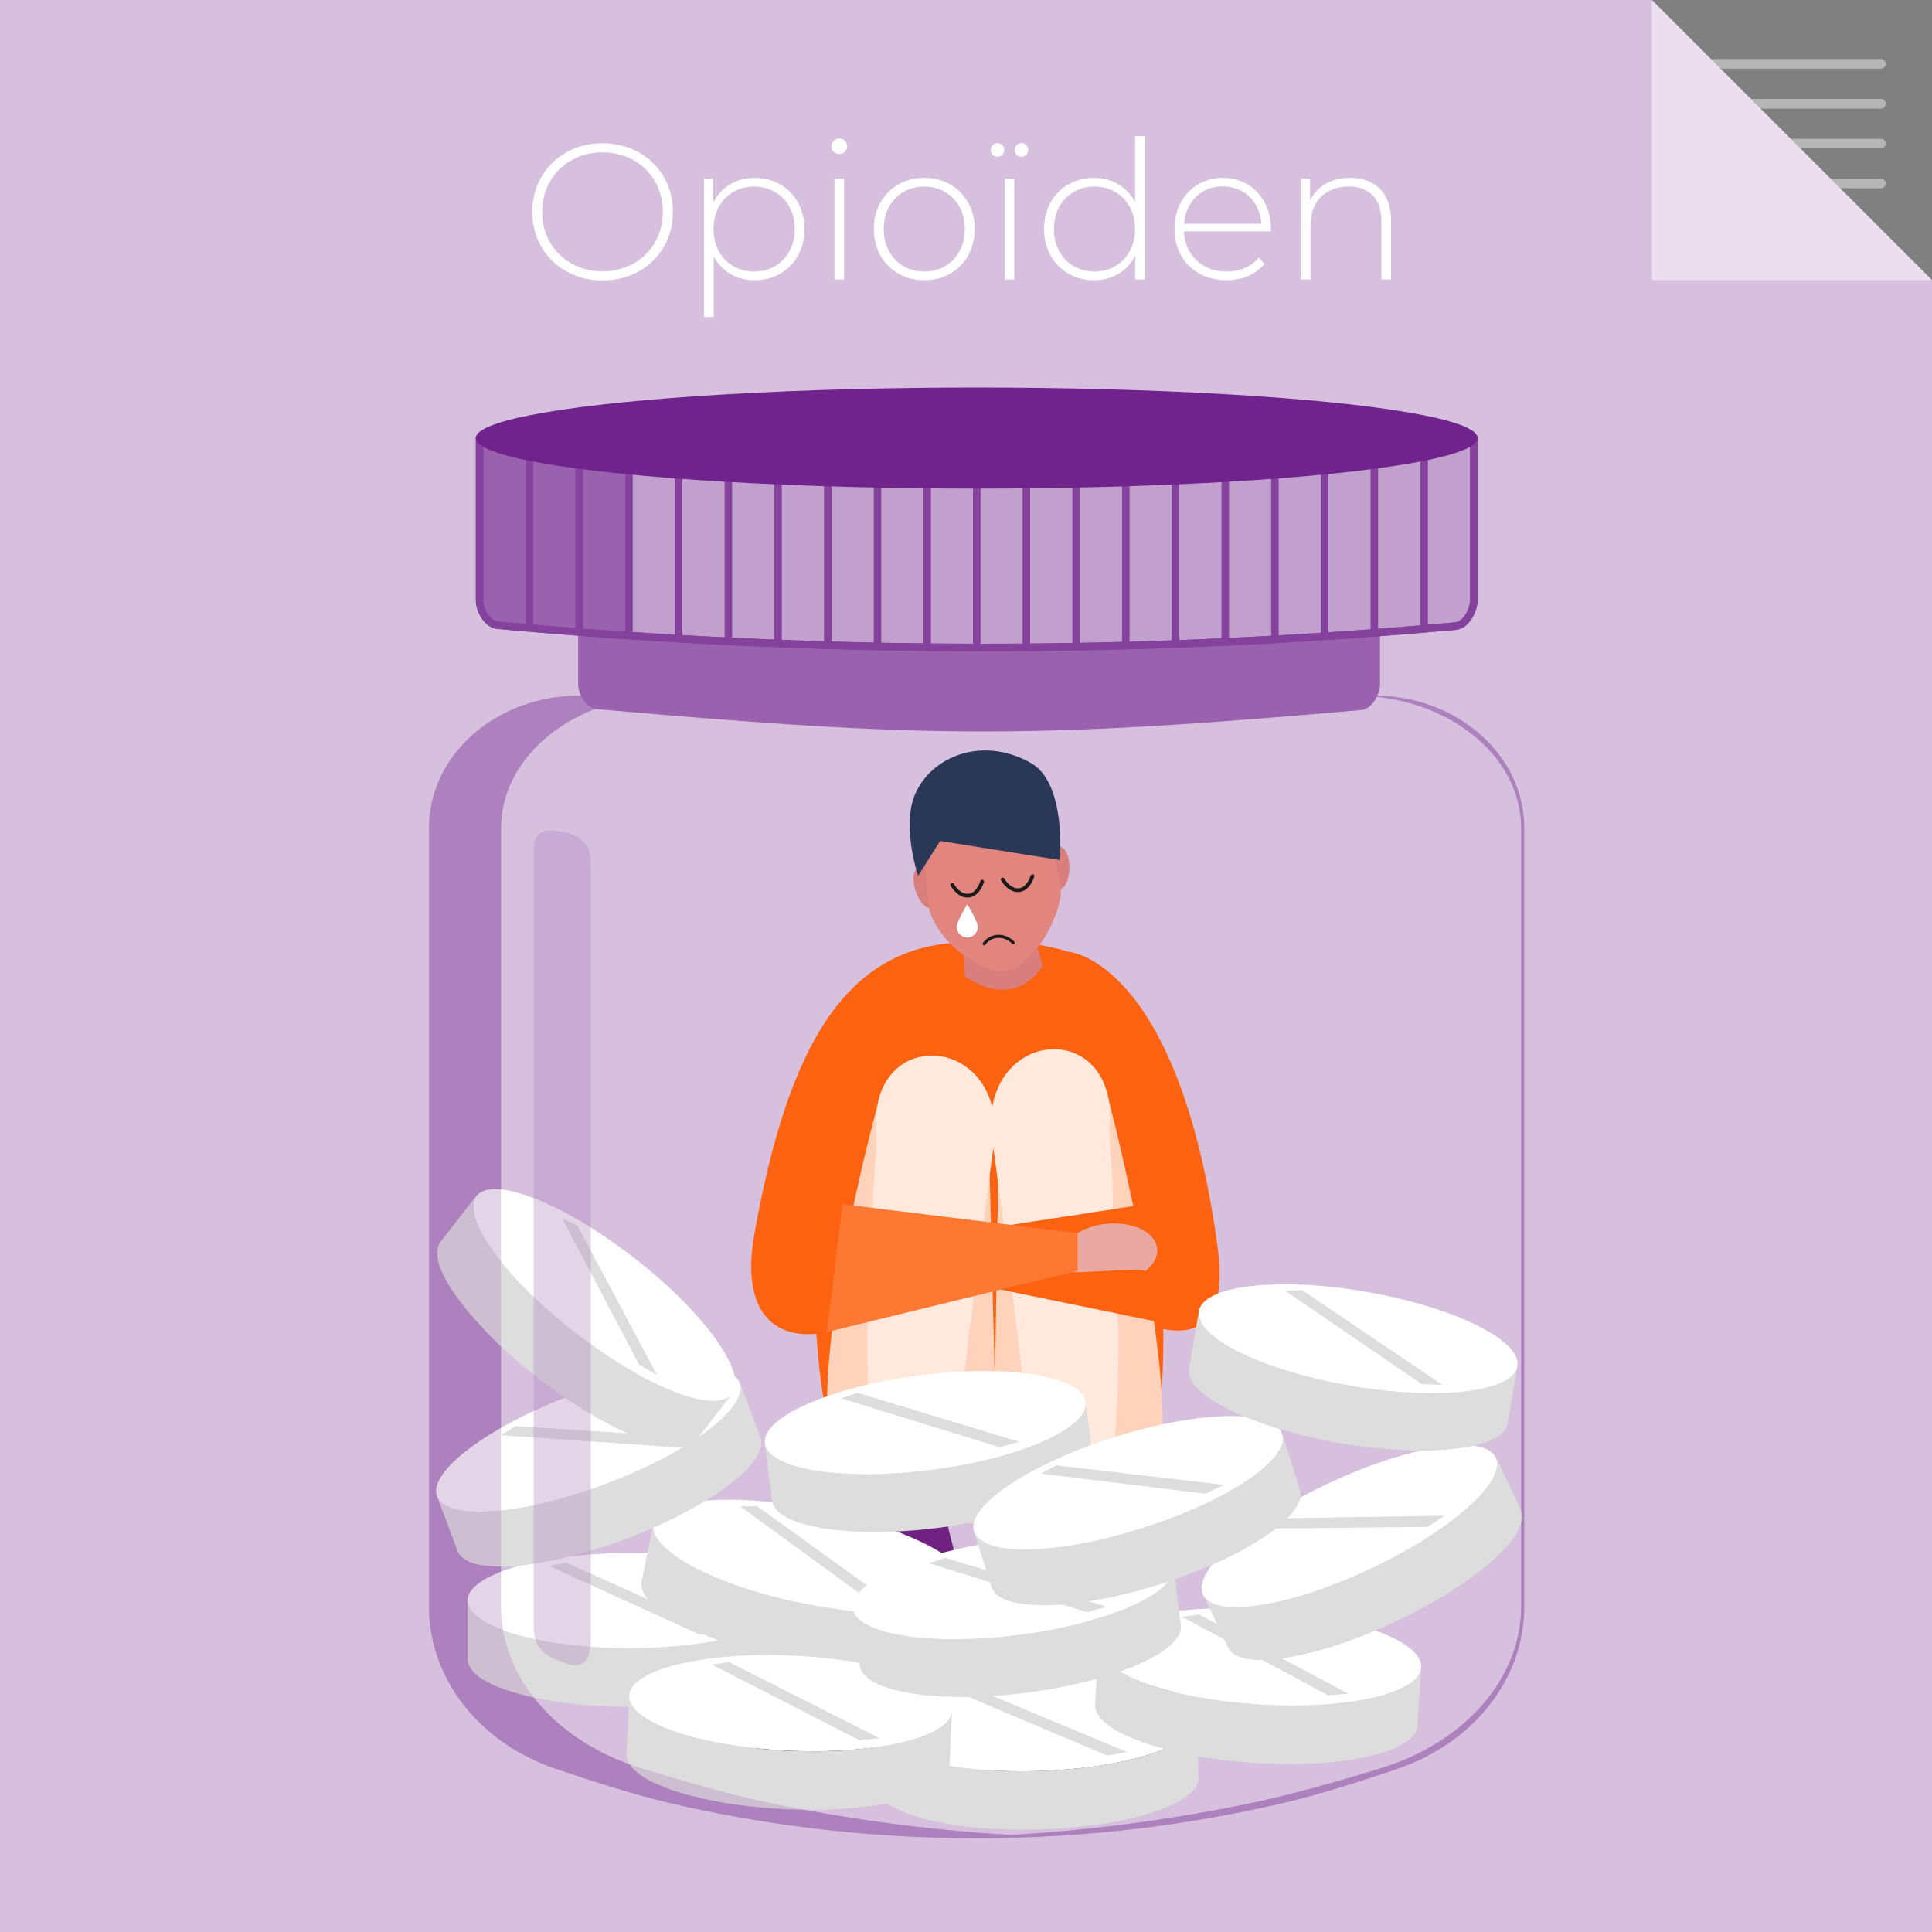 <?xml version="1.0" encoding="utf-8"?>
<!-- Generator: Adobe Illustrator 25.2.3, SVG Export Plug-In . SVG Version: 6.00 Build 0)  -->
<svg version="1.1" xmlns="http://www.w3.org/2000/svg" xmlns:xlink="http://www.w3.org/1999/xlink" x="0px" y="0px"
	 viewBox="0 0 2000 2000" style="enable-background:new 0 0 2000 2000;" xml:space="preserve">
<rect x="0" y="0" width="2000" height="2000" fill="#808080" stroke="none"/>
<style type="text/css">
	.st0{fill:#D6C0DE;}
	.st1{fill:none;stroke:#B6B6B6;stroke-width:10;stroke-linecap:round;}
	.st2{fill:#EBDFEF;}
	.st3{fill:#AD81BE;}
	.st4{fill:#FD6210;}
	.st5{fill:#FED2BB;}
	.st6{fill:#E2857E;}
	.st7{fill:#FFE9DD;}
	.st8{fill:#D87E7C;}
	.st9{fill:#EAA8A3;}
	.st10{fill:#FD7832;}
	.st11{fill:#2A3756;}
	.st12{fill:#702283;}
	.st13{fill:none;stroke:#1A1A1A;stroke-width:3.844;stroke-linecap:round;stroke-miterlimit:10;}
	.st14{fill:none;stroke:#1A1A1A;stroke-width:3.126;stroke-linecap:round;stroke-miterlimit:10;}
	.st15{fill:#FFFFFF;}
	.st16{fill:#111921;}
	.st17{fill:#1B2730;}
	.st18{enable-background:new    ;}
	.st19{fill:#DDDDDD;}
	.st20{opacity:0.34;fill:#AD81BE;}
	.st21{fill:#9961AE;}
	.st22{fill:#C2A0CE;stroke:#84429D;stroke-width:7.814;stroke-miterlimit:10;}
	.st23{fill:none;stroke:#84429D;stroke-width:7.814;stroke-miterlimit:10;}
	.st24{fill:#84429D;stroke:#84429D;stroke-width:7.814;stroke-miterlimit:10;}
	.st25{fill:#70228D;}
</style>
<g id="Achtergrond">
	<polygon class="st0" points="2000,2000 0,2000 0,0 1710,0 2000,290 	"/>
	<g>
		<line class="st1" x1="1762.9" y1="66.1" x2="1947.1" y2="66.1"/>
		<line class="st1" x1="1762.9" y1="107.4" x2="1947.1" y2="107.4"/>
		<line class="st1" x1="1762.9" y1="148.6" x2="1947.1" y2="148.6"/>
		<line class="st1" x1="1762.9" y1="189.9" x2="1947.1" y2="189.9"/>
		<polygon class="st2" points="2000,290 1710,290 1710,0 		"/>
	</g>
</g>
<g id="Basis_pot">
</g>
<g id="meisje">
</g>
<g id="Pillen">
</g>
<g id="Schaduw">
</g>
<g id="Deksel">
	<g>
		<g>
			<g>
				<path class="st3" d="M1577.9,857.2v806.1c0,74.1-51.8,140.3-130.1,167.4c-39.9,13.7-82.5,27-116.9,35.2
					c-75.2,17.7-161.9,31.5-258.5,35.7c-21.6,1.1-43.8,1.5-66.5,1.4c-119-0.5-224.5-15.8-313.6-36.7c-34.5-8.1-77.4-21.7-117.9-35.5
					c-78.5-26.9-130.3-93.3-130.3-167.5V857.2c0-75.8,69.8-137.1,155.6-137.1h822.6C1508.3,720.1,1577.9,781.5,1577.9,857.2z"/>
				<path class="st0" d="M1574.7,857.2V1663c0,74.1-57.6,140.3-144.7,167.3c-44.4,13.7-91.8,27-130,35.2
					c-74.7,15.8-159.6,28.6-253.7,34c-93.1-5.5-177.5-18-251.6-33.6c-38.4-8.1-86.1-21.7-131.1-35.5
					c-87.3-26.9-144.9-93.3-144.9-167.5V857.2c0-75.7,77.6-137.1,173-137.1h710C1497.3,720.1,1574.7,781.4,1574.7,857.2z"/>
			</g>
		</g>
		<g id="female_1_">
			<g id="_x30_4_Front_1_">
				<g>
					<g id="hand_2_">
						<path class="st4" d="M997.3,975.5c-121.2,3.2-181.4,106.2-216.3,301.4c-21.2,118.8,63.6,115.9,107.6,89
							c0,0,47.2-140.1,51.8-196.1C945,1111.4,997.3,975.5,997.3,975.5z"/>
					</g>
					<g id="hand_1_">
						<path class="st4" d="M1106.1,985.2c0,0,114.1,8.2,154.5,306.6c18.2,134.3-92.2,70.5-92.2,70.5c-25.4-77.1-42-138.4-46.4-192.5
							C1117.3,1111.4,1106.1,985.2,1106.1,985.2z"/>
					</g>
					<path id="dress_1_" class="st4" d="M997.3,975.5c-36.4,2.3-118.7,61.9-129.9,99.9c-7.5,51.8-47.2,260.4-4.7,420.9l335.3-12.5
						c23.5-164.2-24.8-389.7-47.2-461.7c-11.8-37.9-68.7-41.7-88-46.6C1039.4,965.7,1028.2,973.6,997.3,975.5z"/>
				</g>
				<path class="st5" d="M1024.5,1216.4l5.4,213.9l3.3-206.5l113.9-87.9c0,0,83.1,318.9,47.6,396.1
					c-30.8,66.8-303.2,60.7-329.9-12.8c-34-93.7,43.5-374.6,43.5-374.6L1024.5,1216.4z"/>
			</g>
			<g id="leg_2_">
				<polygon class="st6" points="976.3,1607.1 919.3,1591.6 920.6,1518.5 981,1518.5 				"/>
				<path class="st7" d="M906.9,1163.4c1.6,30.1-4.1,60.5-3,90.6c-13.1,166.9-1,246.8,1.3,269.3l84.5,0.1
					c0.7-43.7,10.1-118.6,28.6-260.9c3.8-29.1,7.8-58.5,11.9-87.7C1032.9,1070.8,905,1064.1,906.9,1163.4z"/>
			</g>
			<g id="leg_1_">
				<polygon class="st6" points="1079.4,1607.7 1136.5,1592.1 1135.1,1519.1 1074.7,1519.1 				"/>
				<path class="st7" d="M1148.9,1156.9c-1.6,30.1,4.1,60.5,3,90.6c13.1,166.9,1,253.9-1.3,276.4l-84.5,0.1
					c-0.7-43.7-10.1-125.7-28.7-268c-3.8-29.1-7.8-58.5-11.9-87.7C1022.9,1064.2,1150.7,1057.5,1148.9,1156.9z"/>
			</g>
			<path class="st8" d="M997.3,966.5l1.6,44.3c0,0,48.6,37.3,80.4-11l-14.9-53.5L997.3,966.5z"/>
			<polygon class="st4" points="1180.1,1247.5 919.3,1287.5 890.8,1305.1 1204.2,1369.6 			"/>
			<path class="st9" d="M1145.1,1266.9c-27.3,2.9-48.1,18.9-46.3,35.9c0.5,4.9,2.9,9.4,6.7,13.2c3.8,3.8,72.8-4.6,80.1-0.2
				c8.4-6.5,13.2-14.8,12.3-23.3C1196.1,1275.5,1172.5,1264.1,1145.1,1266.9z"/>
			<polygon class="st10" points="1115.5,1276.5 872.1,1246.6 856.1,1378.9 1115.5,1315.5 			"/>
			<g id="_x30_2_Front_1_">
				<g id="head_1_">
					<path class="st8" d="M961.5,896.3c0,0-9.2-4.2-14.4,5.4c-5.2,9.6,3.8,41.3,20,39C983.4,938.3,961.5,896.3,961.5,896.3z"/>
					<path class="st8" d="M1086.6,878.1c0,0,7.6-6.6,15.3,1.1c7.7,7.7,8.1,40.7-8,43C1077.7,924.5,1086.6,878.1,1086.6,878.1z"/>
					<path class="st6" d="M1088,868.7c-5.3-36.3-38.1-55.8-74.3-50.5c-36.2,5.3-62.1,33.3-56.8,69.6c0,0,3.9,46.7,4.2,49
						c5,34.5,53.6,72.1,79.8,68.3c30.2-4.4,60.8-62.1,57-88.2C1097.7,914.6,1088,868.7,1088,868.7z"/>
					<path class="st11" d="M950.4,906.7c0,0-16-47.7-4.7-80.3c14.2-41,68.6-66.3,121.4-36.6c37.3,21,30,100.5,30,100.5l-123.9-19.7
						L950.4,906.7z"/>
				</g>
			</g>
			<path id="female_3_" class="st12" d="M1136.5,1570.9c-8.5-5.7-18.8-9-30.8-8.7c-10.6,0.3-20.4,3.4-28.2,8.5l-21.4,83.8l0.4,16.3
				c-0.1-0.1-0.1,0.5,0.3,1.4c12.1,5.5,30.6,8.7,51.3,8.1c22.7-0.6,42.6-5.7,54-12.8l-0.4-15.9L1136.5,1570.9z"/>
			<path id="female_2_" class="st12" d="M919.8,1570.9c8.5-5.7,18.8-9,30.8-8.7c10.6,0.3,20.4,3.4,28.2,8.5l21.4,83.8l-0.4,16.3
				c0.1-0.1,0.1,0.5-0.3,1.4c-12.1,5.5-30.6,8.7-51.3,8.1c-22.7-0.6-42.6-5.7-54-12.8l0.4-15.9L919.8,1570.9z"/>
		</g>
		<g>
			<path class="st13" d="M985.8,916.1c0,0,6.9,12.2,17,11.1c10.1-1.1,13.9-14.5,13.9-14.5"/>
			<path class="st13" d="M1037.9,910.4c0,0,6.9,12.2,17,11.1c10.1-1.1,13.9-14.5,13.9-14.5"/>
		</g>
		<g>
			<path class="st14" d="M1048.8,975.9c0,0-5.9-7-15.7-6.6c-9.8,0.4-14.3,7.8-14.3,7.8"/>
		</g>
		<path class="st15" d="M1001.3,936.1c0,0-10.9,17.5-10.9,23.5c0,6,4.9,10.9,10.9,10.9c6,0,10.9-4.9,10.9-10.9
			C1012.2,953.6,1001.3,936.1,1001.3,936.1L1001.3,936.1z"/>
		<g>
			<g>
				<path class="st16" d="M821,1713.7c-46,39-49.6,116.8-18.4,144.2c13.2,11.6,37.2,10.8,85.2,9.2c42.9-1.4,66.2-2.6,81.7-20.2
					c13.1-14.9,13.6-33.8,14-48c0.3-10,1.9-66.6-41.9-95.7C903.5,1677.9,852.1,1687.4,821,1713.7z"/>
				<path class="st17" d="M949.5,1791c-3.2,4.4-28.9-22.5-65.5-21c-38.8,1.7-63.2,34.1-66.8,30.1c-3.1-3.4,12.1-30,39.3-41.9
					c4-1.7,28.8-12.2,56.4-1.3C936.4,1766.3,952.1,1787.4,949.5,1791z"/>
			</g>
			<g>
				<path class="st16" d="M1058.9,1713.7c-46,39-49.6,116.8-18.4,144.2c13.2,11.6,37.2,10.8,85.2,9.2c42.9-1.4,66.2-2.6,81.7-20.2
					c13.1-14.9,13.6-33.8,14-48c0.3-10,1.9-66.6-41.9-95.7C1141.3,1677.9,1089.9,1687.4,1058.9,1713.7z"/>
				<path class="st17" d="M1187.3,1791c-3.2,4.4-28.9-22.5-65.5-21c-38.8,1.7-63.2,34.1-66.8,30.1c-3.1-3.4,12.1-30,39.3-41.9
					c4-1.7,28.8-12.2,56.4-1.3C1174.3,1766.3,1190,1787.4,1187.3,1791z"/>
			</g>
		</g>
		<g>
			<g>
				<g>
					<g class="st18">
						<path class="st19" d="M1238.6,1784.4c0,0.1,0,0.2-0.1,0.3c-0.5,1.5-1.2,3-2.2,4.5c-0.1,0.2-0.2,0.3-0.3,0.5
							c-0.9,1.4-2.1,2.8-3.4,4.1c-0.4,0.4-0.9,0.9-1.3,1.3c-0.9,0.9-2,1.7-3,2.6c-1.1,0.9-2.3,1.7-3.5,2.6c-0.9,0.6-1.9,1.2-2.8,1.8
							c-3,1.9-6.3,3.7-10,5.5c-0.1,0.1-0.2,0.1-0.3,0.2c-3.8,1.8-8.1,3.5-12.7,5.2c-1.2,0.4-2.4,0.9-3.6,1.3
							c-4.1,1.4-8.4,2.8-12.9,4.1c-0.7,0.2-1.4,0.4-2.1,0.6c-5.2,1.4-10.8,2.8-16.6,4c-1.9,0.4-3.9,0.8-5.8,1.2
							c-2.6,0.5-5.3,1.1-8,1.5c-2.2,0.4-4.5,0.8-6.8,1.2c-2.8,0.5-5.6,0.9-8.5,1.3c-1.8,0.3-3.7,0.5-5.6,0.8c-8,1.1-16.3,2-24.9,2.7
							c-1.4,0.1-2.8,0.2-4.3,0.3c-7.4,0.6-14.9,1-22.5,1.2c-1.3,0-2.5,0.1-3.8,0.2c-7.3,0.2-14.4,0.2-21.4,0.1
							c-1.9,0-3.8-0.1-5.8-0.1c-5.9-0.1-11.8-0.3-17.5-0.6c-1.2-0.1-2.5-0.1-3.7-0.2c-6.5-0.4-12.8-0.9-18.9-1.5
							c-1.6-0.2-3.1-0.4-4.7-0.5c-4.5-0.5-8.8-1.1-13.1-1.7c-1.7-0.3-3.5-0.5-5.1-0.8c-4.4-0.7-8.6-1.5-12.7-2.3c-1-0.2-2-0.4-3-0.6
							c-5-1-9.7-2.2-14.2-3.4c-1.1-0.3-2.1-0.6-3.1-0.9c-3.8-1.1-7.3-2.2-10.7-3.4c-1.4-0.5-2.8-1-4.1-1.5c-1-0.4-1.9-0.8-2.9-1.2
							c-1.9-0.8-3.7-1.6-5.4-2.4c-0.8-0.4-1.6-0.8-2.4-1.2c-2.1-1.1-4.2-2.3-6-3.4c-0.2-0.1-0.4-0.2-0.6-0.3c-2-1.3-3.7-2.6-5.3-4
							c-0.5-0.4-0.8-0.8-1.3-1.2c-1-1-2-2-2.8-3c-0.4-0.5-0.7-1-1.1-1.5c-0.7-1-1.2-2.1-1.7-3.1c-0.2-0.5-0.5-0.9-0.6-1.4
							c-0.5-1.5-0.9-3-0.9-4.6l1.7,60.6c0,1.6,0.4,3.1,0.9,4.6c0.2,0.5,0.4,0.9,0.6,1.4c0.5,1,1,2.1,1.7,3.1c0.3,0.5,0.7,1,1.1,1.5
							c0.8,1,1.7,2,2.8,3c0.4,0.4,0.8,0.8,1.3,1.2c1.6,1.4,3.3,2.7,5.3,4c0.2,0.1,0.4,0.2,0.6,0.3c1.8,1.2,3.8,2.3,6,3.4
							c0.8,0.4,1.6,0.8,2.4,1.2c1.7,0.8,3.5,1.6,5.4,2.4c0.9,0.4,1.9,0.8,2.9,1.2c0.7,0.3,1.3,0.5,2,0.8c0.6,0.2,1.4,0.4,2.1,0.7
							c3.4,1.2,6.9,2.3,10.7,3.4c0.7,0.2,1.3,0.5,2.1,0.7c0.3,0.1,0.7,0.2,1.1,0.3c4.5,1.2,9.2,2.4,14.2,3.4c0.2,0,0.4,0.1,0.6,0.1
							c0.8,0.2,1.7,0.3,2.4,0.4c4.1,0.8,8.3,1.6,12.7,2.3c0.8,0.1,1.4,0.3,2.2,0.4c0.9,0.1,2,0.2,2.9,0.4c4.2,0.6,8.6,1.2,13.1,1.7
							c1.1,0.1,2.1,0.3,3.2,0.4c0.5,0,1,0.1,1.4,0.1c6.1,0.6,12.4,1.1,18.9,1.5c0.3,0,0.6,0.1,1,0.1c0.9,0.1,1.9,0.1,2.8,0.1
							c5.7,0.3,11.6,0.5,17.5,0.6c1.1,0,2.1,0.1,3.2,0.1c0.8,0,1.7,0,2.6,0c7,0.1,14.2,0.1,21.4-0.1c0.6,0,1.2,0,1.8-0.1
							c0.7,0,1.3-0.1,2-0.1c7.7-0.3,15.2-0.7,22.5-1.2c0.9-0.1,1.9-0.1,2.8-0.2c0.5,0,0.9-0.1,1.4-0.2c8.5-0.7,16.8-1.6,24.8-2.7
							c0.7-0.1,1.5-0.1,2.2-0.2c1.2-0.2,2.3-0.4,3.4-0.5c2.9-0.4,5.7-0.9,8.5-1.3c2.3-0.4,4.6-0.8,6.8-1.2c2.7-0.5,5.4-1,8-1.5
							c1.4-0.3,2.8-0.5,4.1-0.8c0.6-0.1,1.1-0.3,1.7-0.4c5.8-1.3,11.3-2.6,16.6-4c0.7-0.2,1.4-0.4,2.1-0.6c4.6-1.3,8.8-2.7,12.9-4.1
							c1.2-0.4,2.4-0.9,3.6-1.3c4.5-1.7,8.8-3.4,12.6-5.2c0.1-0.1,0.2-0.1,0.3-0.2c3.7-1.8,7-3.6,10-5.5c0.4-0.2,0.9-0.5,1.3-0.7
							c0.6-0.4,1-0.8,1.5-1.1c1.2-0.9,2.4-1.7,3.5-2.6c0.5-0.4,1.1-0.8,1.6-1.2c0.5-0.5,1-1,1.5-1.4c0.5-0.4,0.9-0.9,1.3-1.3
							c0.3-0.3,0.6-0.5,0.8-0.8c0.9-1,1.7-2,2.4-3c0.1-0.1,0.1-0.2,0.2-0.3c0.1-0.2,0.2-0.3,0.3-0.5c0.4-0.6,0.8-1.2,1.1-1.8
							c0.4-0.8,0.8-1.7,1-2.5c0-0.1,0-0.1,0-0.2c0-0.1,0-0.2,0.1-0.3c0.2-0.7,0.4-1.3,0.5-2c0.1-0.8,0.2-1.7,0.2-2.5
							c0-0.1,0-0.2,0-0.3l0,0v0l-1.7-60.6C1239.4,1781.2,1239.1,1782.8,1238.6,1784.4z"/>
						<g>
							<path class="st15" d="M1070.8,1734.9c92.4-2.6,167.8,17.4,168.5,44.6c0.8,27.2-73.4,51.4-165.8,53.9s-167.9-17.4-168.7-44.6
								C904.1,1761.7,978.4,1737.5,1070.8,1734.9z"/>
						</g>
					</g>
				</g>
				<path class="st19" d="M1005.3,1746.4c53.8,22.4,107.7,44.8,161.5,67.3c-6.9,1.2-13.9,2.4-20.8,3.6
					c-52.6-22.3-105.2-44.5-157.9-66.8C993.8,1749.1,999.6,1747.8,1005.3,1746.4z"/>
			</g>
			<g>
				<g>
					<g class="st18">
						<path class="st19" d="M817.9,1661.8c0,0.1,0,0.2-0.1,0.3c-0.5,1.5-1.3,3-2.3,4.5c-0.1,0.2-0.2,0.3-0.3,0.5
							c-1,1.4-2.2,2.7-3.5,4c-0.4,0.4-0.9,0.8-1.4,1.2c-0.9,0.9-2,1.7-3.1,2.5c-1.1,0.8-2.3,1.7-3.6,2.5c-0.9,0.6-1.9,1.2-2.9,1.8
							c-3.1,1.8-6.4,3.5-10.1,5.2c-0.1,0-0.2,0.1-0.3,0.1c-3.9,1.7-8.2,3.3-12.8,4.8c-1.2,0.4-2.4,0.8-3.7,1.2
							c-4.1,1.3-8.5,2.6-13,3.7c-0.7,0.2-1.4,0.4-2.2,0.6c-5.3,1.3-10.9,2.5-16.7,3.6c-1.9,0.4-3.9,0.7-5.9,1.1
							c-2.6,0.5-5.3,0.9-8.1,1.3c-2.2,0.3-4.5,0.7-6.8,1c-2.8,0.4-5.6,0.7-8.5,1.1c-1.9,0.2-3.7,0.4-5.6,0.6
							c-8.1,0.8-16.4,1.5-24.9,2c-1.4,0.1-2.8,0.1-4.3,0.2c-7.4,0.3-14.9,0.6-22.6,0.6c-1.3,0-2.5,0.1-3.8,0.1
							c-7.3,0-14.4-0.2-21.4-0.4c-1.9-0.1-3.8-0.2-5.8-0.3c-5.9-0.3-11.8-0.7-17.5-1.1c-1.2-0.1-2.5-0.2-3.7-0.3
							c-6.5-0.6-12.7-1.3-18.9-2.1c-1.6-0.2-3.1-0.4-4.7-0.7c-4.4-0.6-8.8-1.3-13-2c-1.7-0.3-3.4-0.6-5.1-0.9
							c-4.3-0.8-8.6-1.7-12.6-2.6c-1-0.2-2-0.4-3-0.7c-4.9-1.2-9.6-2.5-14.1-3.8c-1.1-0.3-2-0.7-3.1-1c-3.7-1.2-7.3-2.4-10.6-3.7
							c-1.4-0.5-2.7-1-4-1.6c-1-0.4-1.9-0.8-2.8-1.2c-1.9-0.8-3.6-1.7-5.3-2.6c-0.8-0.4-1.6-0.8-2.3-1.2c-2.1-1.2-4.1-2.4-5.9-3.6
							c-0.2-0.1-0.4-0.2-0.5-0.3c-1.9-1.3-3.6-2.7-5.1-4.1c-0.4-0.4-0.8-0.8-1.2-1.3c-1-1-1.9-2-2.7-3.1c-0.4-0.5-0.7-1-1-1.5
							c-0.7-1-1.2-2.1-1.6-3.1c-0.2-0.5-0.4-0.9-0.6-1.4c-0.5-1.5-0.8-3.1-0.8-4.6v60.6c0,1.6,0.3,3.1,0.8,4.6
							c0.1,0.5,0.4,0.9,0.6,1.4c0.4,1.1,1,2.1,1.6,3.1c0.3,0.5,0.7,1,1,1.5c0.8,1,1.7,2.1,2.7,3.1c0.4,0.4,0.8,0.8,1.2,1.3
							c1.5,1.4,3.2,2.8,5.1,4.1c0.2,0.1,0.4,0.2,0.5,0.3c1.8,1.2,3.8,2.4,5.9,3.6c0.7,0.4,1.5,0.8,2.3,1.2c1.7,0.9,3.5,1.7,5.3,2.6
							c0.9,0.4,1.9,0.8,2.8,1.2c0.7,0.3,1.3,0.6,1.9,0.8c0.6,0.3,1.4,0.5,2.1,0.7c3.3,1.3,6.8,2.5,10.6,3.7c0.7,0.2,1.3,0.5,2,0.7
							c0.3,0.1,0.7,0.2,1.1,0.3c4.4,1.3,9.1,2.6,14.1,3.8c0.2,0,0.4,0.1,0.6,0.2c0.8,0.2,1.6,0.3,2.4,0.5c4.1,0.9,8.3,1.8,12.6,2.6
							c0.8,0.1,1.4,0.3,2.2,0.5c0.9,0.2,2,0.3,2.9,0.5c4.2,0.7,8.6,1.4,13,2c1.1,0.2,2.1,0.4,3.2,0.5c0.5,0.1,1,0.1,1.4,0.2
							c6.1,0.8,12.4,1.5,18.9,2.1c0.3,0,0.6,0.1,1,0.1c0.9,0.1,1.9,0.1,2.8,0.2c5.7,0.5,11.6,0.8,17.5,1.1c1.1,0.1,2.1,0.2,3.2,0.2
							c0.8,0,1.7,0,2.6,0.1c7,0.3,14.1,0.4,21.4,0.4c0.6,0,1.2,0,1.8,0c0.7,0,1.3-0.1,2-0.1c7.7-0.1,15.2-0.3,22.6-0.6
							c0.9,0,1.9,0,2.8-0.1c0.5,0,0.9-0.1,1.4-0.1c8.6-0.5,16.9-1.1,24.9-2c0.7-0.1,1.5-0.1,2.2-0.2c1.2-0.1,2.3-0.3,3.4-0.4
							c2.9-0.3,5.7-0.7,8.5-1.1c2.3-0.3,4.6-0.6,6.8-1c2.7-0.4,5.4-0.9,8.1-1.3c1.4-0.2,2.8-0.4,4.2-0.7c0.6-0.1,1.1-0.3,1.7-0.4
							c5.8-1.1,11.4-2.3,16.7-3.6c0.7-0.2,1.4-0.4,2.2-0.6c4.6-1.2,8.9-2.4,13-3.7c1.2-0.4,2.5-0.8,3.7-1.2
							c4.6-1.5,8.9-3.1,12.8-4.8c0.1-0.1,0.2-0.1,0.3-0.2c3.7-1.7,7-3.4,10.1-5.2c0.4-0.2,1-0.5,1.3-0.7c0.6-0.4,1-0.7,1.6-1.1
							c1.3-0.8,2.5-1.7,3.6-2.5c0.5-0.4,1.1-0.7,1.6-1.1c0.6-0.5,1-0.9,1.5-1.4c0.5-0.4,0.9-0.8,1.4-1.2c0.3-0.3,0.6-0.5,0.9-0.8
							c0.9-1,1.7-1.9,2.4-2.9c0.1-0.1,0.1-0.2,0.2-0.3c0.1-0.2,0.2-0.3,0.3-0.5c0.4-0.6,0.8-1.2,1.2-1.8c0.4-0.8,0.8-1.6,1.1-2.5
							c0-0.1,0-0.1,0.1-0.2c0-0.1,0-0.2,0.1-0.3c0.2-0.7,0.4-1.3,0.6-2c0.2-0.8,0.2-1.7,0.3-2.5c0-0.1,0-0.2,0-0.3l0,0v0V1657
							C818.7,1658.6,818.4,1660.2,817.9,1661.8z"/>
						<g>
							<path class="st15" d="M651.4,1607.7c92.4,0,167.2,22.1,167.2,49.2c0,27.2-74.8,49.3-167.2,49.3s-167.4-22.1-167.4-49.3
								C484.1,1629.8,559,1607.7,651.4,1607.7z"/>
						</g>
					</g>
				</g>
				<path class="st19" d="M585.7,1617.4c53.2,23.9,106.4,47.8,159.5,71.7c-7,1-13.9,2-20.9,3c-52-23.7-104-47.4-156-71.1
					C574.1,1619.8,579.9,1618.6,585.7,1617.4z"/>
			</g>
			<g>
				<g>
					<g class="st18">
						<path class="st19" d="M1002.4,1649.5c-0.1,0.1-0.1,0.2-0.1,0.3c-0.8,1.4-1.9,2.7-3.2,3.9c-0.1,0.1-0.3,0.3-0.4,0.4
							c-1.2,1.1-2.7,2.2-4.3,3.2c-0.5,0.3-1,0.6-1.6,0.9c-1.1,0.6-2.3,1.2-3.6,1.8c-1.3,0.6-2.6,1.2-4,1.7c-1,0.4-2.1,0.8-3.2,1.2
							c-3.4,1.1-7,2.2-11,3.1c-0.1,0-0.2,0.1-0.3,0.1c-4.1,0.9-8.7,1.6-13.5,2.2c-1.2,0.2-2.5,0.3-3.8,0.4c-4.3,0.5-8.8,0.8-13.5,1
							c-0.8,0-1.5,0.1-2.2,0.1c-5.4,0.2-11.2,0.2-17.1,0.2c-2,0-4-0.1-6-0.2c-2.7-0.1-5.4-0.2-8.2-0.3c-2.3-0.1-4.6-0.3-6.9-0.4
							c-2.8-0.2-5.7-0.4-8.6-0.7c-1.9-0.2-3.7-0.3-5.6-0.5c-8.1-0.8-16.3-1.8-24.8-3.1c-1.4-0.2-2.8-0.4-4.2-0.7
							c-7.3-1.1-14.7-2.4-22.2-3.9c-1.3-0.3-2.5-0.5-3.8-0.7c-7.1-1.5-14.1-3.1-20.9-4.7c-1.9-0.5-3.7-0.9-5.6-1.4
							c-5.8-1.5-11.4-3-16.9-4.6c-1.2-0.3-2.4-0.7-3.6-1c-6.2-1.9-12.2-3.8-18.1-5.8c-1.5-0.5-3-1.1-4.4-1.6
							c-4.2-1.5-8.4-3-12.3-4.6c-1.6-0.6-3.3-1.3-4.8-1.9c-4.1-1.7-8-3.4-11.8-5.1c-0.9-0.4-1.9-0.8-2.8-1.2
							c-4.6-2.2-8.9-4.3-13-6.6c-1-0.5-1.9-1.1-2.8-1.6c-3.4-1.9-6.6-3.8-9.6-5.8c-1.2-0.8-2.5-1.6-3.6-2.4
							c-0.9-0.6-1.7-1.2-2.5-1.8c-1.7-1.2-3.2-2.4-4.7-3.6c-0.7-0.6-1.4-1.1-2-1.7c-1.8-1.6-3.5-3.1-5-4.7c-0.1-0.1-0.3-0.3-0.5-0.4
							c-1.6-1.7-3-3.4-4.2-5.1c-0.4-0.5-0.6-1-1-1.5c-0.8-1.2-1.5-2.4-2-3.6c-0.3-0.6-0.5-1.1-0.7-1.7c-0.4-1.1-0.7-2.3-1-3.4
							c-0.1-0.5-0.2-1-0.3-1.5c-0.2-1.6-0.2-3.1,0.2-4.7l-12.2,59.4c-0.3,1.5-0.3,3.1-0.2,4.7c0.1,0.5,0.2,1,0.3,1.5
							c0.2,1.1,0.5,2.3,1,3.4c0.2,0.6,0.5,1.1,0.7,1.7c0.6,1.2,1.2,2.4,2,3.6c0.3,0.5,0.6,1,1,1.5c1.2,1.7,2.6,3.4,4.2,5.1
							c0.1,0.1,0.3,0.3,0.5,0.4c1.5,1.6,3.2,3.1,5,4.7c0.6,0.6,1.4,1.1,2,1.7c1.5,1.2,3,2.4,4.7,3.6c0.8,0.6,1.7,1.2,2.5,1.8
							c0.6,0.4,1.1,0.8,1.7,1.2c0.6,0.4,1.3,0.8,1.9,1.1c3,1.9,6.2,3.9,9.6,5.8c0.7,0.4,1.2,0.7,1.8,1.1c0.3,0.2,0.7,0.3,1,0.5
							c4.1,2.2,8.4,4.4,13,6.6c0.2,0.1,0.3,0.2,0.5,0.3c0.7,0.3,1.5,0.7,2.3,1c3.8,1.7,7.7,3.4,11.8,5.1c0.7,0.3,1.3,0.6,2.1,0.9
							c0.9,0.4,1.9,0.7,2.8,1c4,1.6,8.1,3.1,12.3,4.6c1,0.4,2,0.8,3.1,1.1c0.4,0.2,0.9,0.3,1.4,0.4c5.8,2,11.8,3.9,18.1,5.8
							c0.3,0.1,0.6,0.2,0.9,0.3c0.9,0.3,1.8,0.5,2.7,0.7c5.5,1.6,11.1,3.1,16.9,4.6c1.1,0.3,2,0.6,3.1,0.8c0.8,0.2,1.7,0.4,2.5,0.6
							c6.8,1.7,13.8,3.3,20.9,4.8c0.6,0.1,1.2,0.2,1.8,0.4c0.7,0.1,1.3,0.2,2,0.3c7.5,1.5,14.9,2.8,22.2,3.9
							c0.9,0.1,1.9,0.4,2.8,0.5c0.5,0.1,0.9,0.1,1.4,0.2c8.5,1.3,16.7,2.3,24.8,3.1c0.7,0.1,1.5,0.2,2.2,0.3
							c1.2,0.1,2.3,0.2,3.5,0.3c2.9,0.3,5.7,0.5,8.5,0.7c2.3,0.2,4.6,0.3,6.9,0.4c2.8,0.1,5.5,0.2,8.2,0.3c1.4,0,2.9,0.1,4.2,0.2
							c0.6,0,1.1,0,1.7,0c5.9,0.1,11.6,0.1,17.1-0.2c0.8,0,1.5-0.1,2.2-0.1c4.7-0.2,9.2-0.6,13.5-1c1.3-0.1,2.6-0.3,3.8-0.4
							c4.8-0.6,9.3-1.3,13.5-2.2c0.1,0,0.2-0.1,0.4-0.1c4-0.9,7.6-1.9,10.9-3c0.4-0.2,1-0.2,1.5-0.4c0.6-0.2,1.1-0.5,1.7-0.7
							c1.4-0.6,2.7-1.1,4-1.7c0.6-0.3,1.3-0.5,1.8-0.8c0.6-0.3,1.2-0.7,1.8-1.1c0.5-0.3,1.1-0.6,1.6-0.9c0.3-0.2,0.7-0.4,1-0.6
							c1.1-0.8,2.1-1.5,3-2.4c0.1-0.1,0.2-0.2,0.3-0.3c0.2-0.1,0.3-0.3,0.4-0.4c0.5-0.5,1-1,1.5-1.5c0.6-0.7,1.1-1.4,1.6-2.2
							c0-0.1,0.1-0.1,0.1-0.2c0.1-0.1,0.1-0.2,0.1-0.3c0.3-0.6,0.7-1.2,0.9-1.8c0.3-0.8,0.6-1.6,0.8-2.4c0-0.1,0-0.2,0.1-0.3l0,0v0
							l12.2-59.4C1003.8,1646.5,1003.2,1648.1,1002.4,1649.5z"/>
						<g>
							<path class="st15" d="M850.3,1563.1c90.5,18.6,159.4,55.3,153.9,81.9c-5.5,26.6-83.2,33.2-173.7,14.6
								c-90.5-18.6-159.5-55.3-154-82C681.9,1551,759.7,1544.5,850.3,1563.1z"/>
						</g>
					</g>
				</g>
				<path class="st19" d="M783.9,1559.3c47.3,34.1,94.6,68.2,141.9,102.3c-7-0.4-14.1-0.9-21.1-1.3c-46.2-33.7-92.3-67.4-138.5-101
					C772.1,1559.3,778,1559.3,783.9,1559.3z"/>
			</g>
			<g>
				<g>
					<g class="st18">
						<path class="st19" d="M984.4,1775.5c0,0.1-0.1,0.2-0.1,0.3c-0.6,1.5-1.5,2.9-2.5,4.4c-0.1,0.2-0.2,0.3-0.3,0.5
							c-1,1.3-2.3,2.6-3.7,3.9c-0.4,0.4-0.9,0.8-1.4,1.2c-1,0.8-2.1,1.6-3.2,2.4c-1.2,0.8-2.4,1.6-3.7,2.3c-0.9,0.6-1.9,1.1-3,1.6
							c-3.1,1.6-6.5,3.2-10.4,4.7c-0.1,0-0.2,0.1-0.3,0.1c-4,1.5-8.4,2.9-13,4.2c-1.2,0.3-2.5,0.7-3.7,1c-4.2,1.1-8.6,2.2-13.2,3.1
							c-0.7,0.2-1.4,0.3-2.2,0.5c-5.3,1.1-11,2-16.8,2.8c-1.9,0.3-3.9,0.5-5.9,0.8c-2.7,0.3-5.3,0.7-8.1,1c-2.2,0.2-4.5,0.4-6.8,0.7
							c-2.8,0.3-5.7,0.5-8.6,0.7c-1.9,0.1-3.7,0.2-5.6,0.4c-8.1,0.5-16.4,0.8-25,0.8c-1.4,0-2.8,0-4.3,0c-7.4,0-14.9-0.1-22.6-0.4
							c-1.3,0-2.5-0.1-3.8-0.1c-7.3-0.3-14.4-0.8-21.4-1.4c-1.9-0.2-3.8-0.3-5.7-0.5c-5.9-0.6-11.7-1.2-17.4-1.9
							c-1.2-0.2-2.5-0.3-3.7-0.4c-6.4-0.9-12.7-1.9-18.7-2.9c-1.6-0.3-3.1-0.6-4.6-0.9c-4.4-0.8-8.7-1.7-12.9-2.6
							c-1.7-0.4-3.4-0.8-5.1-1.2c-4.3-1-8.5-2.1-12.5-3.2c-1-0.3-2-0.5-3-0.8c-4.9-1.4-9.5-2.9-13.9-4.4c-1.1-0.4-2-0.8-3-1.1
							c-3.7-1.4-7.1-2.8-10.4-4.2c-1.3-0.6-2.7-1.2-3.9-1.8c-0.9-0.5-1.9-0.9-2.8-1.4c-1.8-0.9-3.6-1.9-5.2-2.8
							c-0.8-0.4-1.5-0.9-2.3-1.3c-2.1-1.3-4-2.6-5.7-3.9c-0.2-0.1-0.4-0.2-0.5-0.4c-1.9-1.4-3.5-2.9-4.9-4.4
							c-0.4-0.4-0.8-0.9-1.2-1.3c-1-1.1-1.8-2.1-2.5-3.2c-0.4-0.5-0.7-1-1-1.6c-0.6-1.1-1.1-2.1-1.5-3.2c-0.2-0.5-0.4-0.9-0.5-1.4
							c-0.4-1.5-0.7-3.1-0.6-4.6l-2.8,60.5c-0.1,1.6,0.2,3.1,0.6,4.6c0.1,0.5,0.3,0.9,0.5,1.4c0.4,1.1,0.9,2.1,1.5,3.2
							c0.3,0.5,0.6,1,1,1.6c0.7,1.1,1.6,2.1,2.5,3.2c0.4,0.4,0.7,0.9,1.2,1.3c1.5,1.5,3.1,2.9,4.9,4.4c0.2,0.1,0.4,0.2,0.5,0.4
							c1.7,1.3,3.7,2.6,5.7,3.9c0.7,0.4,1.5,0.9,2.3,1.3c1.7,1,3.4,1.9,5.2,2.8c0.9,0.5,1.8,0.9,2.8,1.4c0.6,0.3,1.2,0.6,1.9,0.9
							c0.6,0.3,1.4,0.5,2.1,0.8c3.3,1.4,6.7,2.8,10.4,4.2c0.7,0.3,1.3,0.6,2,0.8c0.3,0.1,0.7,0.2,1,0.3c4.4,1.5,9,3,13.9,4.4
							c0.2,0.1,0.4,0.1,0.6,0.2c0.8,0.2,1.6,0.4,2.4,0.6c4,1.1,8.2,2.2,12.5,3.2c0.8,0.2,1.4,0.4,2.2,0.6c0.9,0.2,2,0.4,2.9,0.6
							c4.2,0.9,8.5,1.8,12.9,2.6c1.1,0.2,2.1,0.5,3.2,0.7c0.5,0.1,1,0.1,1.4,0.2c6.1,1.1,12.3,2,18.7,2.9c0.3,0,0.6,0.1,0.9,0.1
							c0.9,0.1,1.8,0.2,2.7,0.3c5.7,0.7,11.5,1.4,17.4,1.9c1.1,0.1,2.1,0.3,3.2,0.4c0.8,0.1,1.7,0.1,2.6,0.2
							c7,0.6,14.1,1.1,21.4,1.4c0.6,0,1.2,0.1,1.8,0.1c0.7,0,1.3,0,2,0c7.7,0.3,15.2,0.4,22.6,0.4c0.9,0,1.9,0.1,2.8,0.1
							c0.5,0,1,0,1.4,0c8.6-0.1,16.9-0.4,25-0.8c0.7,0,1.5,0,2.3-0.1c1.2-0.1,2.3-0.2,3.5-0.3c2.9-0.2,5.7-0.4,8.5-0.7
							c2.3-0.2,4.6-0.4,6.9-0.7c2.8-0.3,5.4-0.6,8.1-1c1.4-0.2,2.8-0.3,4.2-0.5c0.6-0.1,1.1-0.2,1.7-0.3c5.8-0.8,11.5-1.8,16.8-2.8
							c0.8-0.1,1.4-0.3,2.2-0.5c4.6-1,9-2,13.2-3.1c1.3-0.3,2.5-0.7,3.7-1c4.6-1.3,9-2.7,13-4.2c0.1,0,0.2-0.1,0.3-0.1
							c3.8-1.5,7.2-3.1,10.3-4.7c0.4-0.2,1-0.4,1.4-0.6c0.6-0.3,1-0.7,1.6-1c1.3-0.8,2.5-1.5,3.7-2.3c0.5-0.4,1.2-0.7,1.6-1
							c0.6-0.4,1-0.9,1.6-1.3c0.5-0.4,1-0.8,1.4-1.2c0.3-0.3,0.6-0.5,0.9-0.7c1-0.9,1.8-1.8,2.6-2.8c0.1-0.1,0.1-0.2,0.2-0.3
							c0.1-0.2,0.2-0.3,0.3-0.5c0.4-0.6,0.9-1.2,1.2-1.8c0.5-0.8,0.9-1.6,1.2-2.4c0-0.1,0-0.1,0.1-0.2c0-0.1,0.1-0.2,0.1-0.3
							c0.2-0.7,0.5-1.3,0.6-2c0.2-0.8,0.3-1.6,0.4-2.5c0-0.1,0-0.2,0-0.3l0,0v0l2.8-60.5C985.4,1772.4,985,1774,984.4,1775.5z"/>
						<g>
							<path class="st15" d="M820.7,1713.9c92.3,4.2,166.1,29.7,164.8,56.8c-1.2,27.2-77,45.8-169.3,41.6
								c-92.3-4.2-166.2-29.7-164.9-56.9C652.5,1728.3,728.4,1709.7,820.7,1713.9z"/>
						</g>
					</g>
				</g>
				<path class="st19" d="M754.5,1720.5c52,26.3,104.1,52.6,156.1,78.9c-7,0.7-14,1.4-21,2c-50.9-26.1-101.7-52.1-152.6-78.2
					C742.9,1722.4,748.7,1721.5,754.5,1720.5z"/>
			</g>
			<g>
				<g>
					<g class="st18">
						<path class="st19" d="M1470.1,1730.9c0,0.1-0.1,0.2-0.1,0.3c-0.6,1.5-1.5,2.9-2.6,4.3c-0.1,0.2-0.2,0.3-0.4,0.5
							c-1.1,1.3-2.4,2.6-3.8,3.8c-0.5,0.4-0.9,0.8-1.4,1.2c-1,0.8-2.1,1.5-3.3,2.3c-1.2,0.8-2.4,1.5-3.7,2.3c-1,0.5-2,1.1-3,1.6
							c-3.2,1.6-6.6,3.1-10.5,4.5c-0.1,0-0.2,0.1-0.3,0.1c-4,1.4-8.4,2.7-13.1,4c-1.2,0.3-2.5,0.6-3.7,0.9c-4.2,1-8.6,2-13.3,2.9
							c-0.7,0.1-1.4,0.3-2.2,0.4c-5.3,1-11,1.8-16.9,2.5c-1.9,0.2-3.9,0.5-5.9,0.7c-2.7,0.3-5.4,0.6-8.1,0.8
							c-2.3,0.2-4.5,0.4-6.9,0.5c-2.8,0.2-5.7,0.4-8.6,0.5c-1.9,0.1-3.8,0.2-5.6,0.2c-8.1,0.3-16.4,0.4-25,0.3
							c-1.4,0-2.8-0.1-4.3-0.1c-7.4-0.1-14.9-0.4-22.5-0.9c-1.3-0.1-2.5-0.1-3.8-0.2c-7.3-0.5-14.3-1.1-21.3-1.9
							c-1.9-0.2-3.8-0.4-5.7-0.6c-5.9-0.7-11.7-1.4-17.4-2.3c-1.2-0.2-2.5-0.3-3.7-0.5c-6.4-1-12.6-2.1-18.7-3.3
							c-1.6-0.3-3.1-0.6-4.6-1c-4.4-0.9-8.7-1.9-12.9-2.9c-1.7-0.4-3.4-0.8-5.1-1.3c-4.3-1.1-8.4-2.3-12.4-3.5c-1-0.3-2-0.6-2.9-0.9
							c-4.8-1.5-9.4-3.1-13.8-4.7c-1-0.4-2-0.8-3-1.2c-3.6-1.4-7.1-2.9-10.3-4.4c-1.3-0.6-2.7-1.2-3.9-1.8c-0.9-0.5-1.8-0.9-2.7-1.4
							c-1.8-1-3.5-1.9-5.1-2.9c-0.8-0.5-1.5-0.9-2.2-1.4c-2-1.3-3.9-2.6-5.6-4c-0.2-0.1-0.4-0.2-0.5-0.4c-1.8-1.5-3.4-3-4.9-4.5
							c-0.4-0.4-0.8-0.9-1.1-1.3c-0.9-1.1-1.8-2.2-2.5-3.3c-0.3-0.5-0.7-1.1-0.9-1.6c-0.6-1.1-1.1-2.2-1.4-3.2
							c-0.2-0.5-0.4-1-0.5-1.4c-0.4-1.5-0.6-3.1-0.5-4.6l-4,60.5c-0.1,1.6,0.1,3.1,0.5,4.6c0.1,0.5,0.3,1,0.5,1.4
							c0.4,1.1,0.8,2.2,1.4,3.2c0.3,0.5,0.6,1.1,0.9,1.6c0.7,1.1,1.6,2.2,2.5,3.3c0.4,0.4,0.7,0.9,1.1,1.3c1.4,1.5,3,3,4.9,4.5
							c0.2,0.1,0.4,0.2,0.5,0.4c1.7,1.3,3.6,2.7,5.6,4c0.7,0.5,1.5,0.9,2.2,1.4c1.6,1,3.3,2,5.1,2.9c0.9,0.5,1.8,1,2.7,1.4
							c0.6,0.3,1.2,0.7,1.9,1c0.6,0.3,1.4,0.6,2,0.9c3.2,1.5,6.7,3,10.3,4.4c0.7,0.3,1.3,0.6,2,0.8c0.3,0.1,0.7,0.2,1,0.4
							c4.3,1.6,8.9,3.2,13.8,4.7c0.2,0.1,0.4,0.1,0.5,0.2c0.8,0.2,1.6,0.4,2.4,0.7c4,1.2,8.1,2.3,12.4,3.5c0.7,0.2,1.4,0.4,2.2,0.6
							c0.9,0.2,2,0.4,2.9,0.6c4.2,1,8.5,2,12.9,2.9c1.1,0.2,2.1,0.5,3.2,0.7c0.5,0.1,1,0.2,1.4,0.3c6,1.2,12.3,2.3,18.7,3.3
							c0.3,0.1,0.6,0.1,0.9,0.2c0.9,0.1,1.8,0.2,2.7,0.4c5.7,0.8,11.5,1.6,17.4,2.3c1.1,0.1,2.1,0.3,3.2,0.4
							c0.8,0.1,1.7,0.1,2.6,0.2c7,0.7,14.1,1.4,21.3,1.9c0.6,0,1.2,0.1,1.8,0.1c0.7,0,1.3,0,2,0.1c7.7,0.5,15.2,0.7,22.5,0.9
							c0.9,0,1.9,0.1,2.8,0.1c0.5,0,1,0,1.4,0c8.6,0.1,16.9,0,25-0.3c0.7,0,1.5,0,2.3,0c1.2-0.1,2.3-0.1,3.5-0.2
							c2.9-0.1,5.7-0.3,8.5-0.5c2.3-0.2,4.6-0.3,6.9-0.5c2.8-0.2,5.4-0.5,8.1-0.8c1.4-0.1,2.8-0.3,4.2-0.4c0.6-0.1,1.1-0.2,1.7-0.3
							c5.9-0.7,11.5-1.5,16.9-2.5c0.8-0.1,1.4-0.3,2.2-0.4c4.7-0.9,9.1-1.8,13.3-2.9c1.3-0.3,2.5-0.6,3.7-0.9
							c4.6-1.2,9.1-2.5,13.1-4c0.1,0,0.2-0.1,0.4-0.1c3.8-1.4,7.3-2.9,10.4-4.5c0.4-0.2,1-0.4,1.4-0.6c0.6-0.3,1-0.7,1.6-1
							c1.3-0.7,2.6-1.5,3.7-2.3c0.5-0.3,1.2-0.7,1.7-1c0.6-0.4,1.1-0.9,1.6-1.3c0.5-0.4,1-0.8,1.4-1.2c0.3-0.2,0.6-0.5,0.9-0.7
							c1-0.9,1.9-1.8,2.6-2.7c0.1-0.1,0.2-0.2,0.2-0.3c0.1-0.2,0.2-0.3,0.4-0.5c0.4-0.6,0.9-1.1,1.3-1.7c0.5-0.8,0.9-1.6,1.3-2.4
							c0-0.1,0-0.1,0.1-0.2c0-0.1,0.1-0.2,0.1-0.3c0.3-0.6,0.5-1.3,0.7-2c0.2-0.8,0.4-1.6,0.4-2.5c0-0.1,0-0.2,0-0.3l0,0v0l4-60.5
							C1471.1,1727.7,1470.7,1729.3,1470.1,1730.9z"/>
						<g>
							<path class="st15" d="M1307.6,1666c92.2,6.1,165.4,33,163.7,60.1c-1.8,27.1-77.9,44.3-170.1,38.2
								c-92.2-6.1-165.6-33-163.8-60.2C1139.1,1677.1,1215.4,1660,1307.6,1666z"/>
						</g>
					</g>
				</g>
				<path class="st19" d="M1241.3,1671.3c51.5,27.3,103,54.7,154.5,82c-7,0.5-14,1.1-21.1,1.6c-50.3-27.1-100.6-54.1-151-81.2
					C1229.6,1673,1235.5,1672.1,1241.3,1671.3z"/>
			</g>
			<g>
				<g>
					<g class="st18">
						<path class="st19" d="M1123.5,1456.2c0,0.1,0,0.2,0,0.3c-0.3,1.6-0.9,3.1-1.7,4.7c-0.1,0.2-0.2,0.4-0.3,0.5
							c-0.8,1.5-1.8,3-3,4.5c-0.4,0.5-0.8,0.9-1.2,1.4c-0.8,1-1.8,1.9-2.8,2.9c-1,1-2.1,2-3.2,2.9c-0.8,0.7-1.7,1.4-2.6,2.1
							c-2.8,2.2-5.9,4.3-9.4,6.5c-0.1,0.1-0.2,0.1-0.3,0.2c-3.6,2.2-7.7,4.3-12.1,6.4c-1.1,0.6-2.3,1.1-3.5,1.6
							c-3.9,1.8-8.1,3.6-12.5,5.4c-0.7,0.3-1.3,0.6-2.1,0.8c-5.1,2-10.5,3.9-16.1,5.7c-1.9,0.6-3.8,1.2-5.7,1.8
							c-2.6,0.8-5.2,1.6-7.8,2.3c-2.2,0.6-4.4,1.2-6.6,1.8c-2.7,0.7-5.5,1.5-8.3,2.2c-1.8,0.4-3.7,0.9-5.5,1.3
							c-7.9,1.9-16,3.6-24.5,5.2c-1.4,0.3-2.8,0.5-4.2,0.7c-7.3,1.3-14.7,2.5-22.3,3.5c-1.3,0.2-2.5,0.4-3.8,0.5
							c-7.2,0.9-14.3,1.7-21.3,2.3c-1.9,0.2-3.8,0.3-5.7,0.5c-5.9,0.5-11.8,0.9-17.5,1.1c-1.2,0.1-2.5,0.1-3.7,0.2
							c-6.5,0.3-12.8,0.4-19,0.4c-1.6,0-3.1,0-4.7-0.1c-4.5-0.1-8.9-0.2-13.2-0.4c-1.7-0.1-3.5-0.2-5.2-0.3c-4.4-0.3-8.7-0.6-12.8-1
							c-1-0.1-2.1-0.2-3-0.3c-5-0.5-9.8-1.2-14.4-2c-1.1-0.2-2.1-0.4-3.2-0.6c-3.8-0.7-7.5-1.5-11-2.3c-1.4-0.3-2.8-0.7-4.2-1.1
							c-1-0.3-2-0.6-3-0.9c-2-0.6-3.8-1.2-5.6-1.9c-0.8-0.3-1.7-0.6-2.5-0.9c-2.2-0.9-4.4-1.8-6.3-2.8c-0.2-0.1-0.4-0.2-0.6-0.3
							c-2.1-1.1-3.9-2.2-5.6-3.4c-0.5-0.4-0.9-0.7-1.4-1.1c-1.1-0.9-2.2-1.8-3.1-2.7c-0.4-0.5-0.8-0.9-1.2-1.4
							c-0.8-0.9-1.4-1.9-2-2.9c-0.3-0.4-0.5-0.9-0.8-1.3c-0.7-1.4-1.2-2.9-1.4-4.5l7.7,60.1c0.2,1.5,0.7,3,1.4,4.5
							c0.2,0.4,0.5,0.9,0.8,1.3c0.6,1,1.2,2,2,2.9c0.4,0.5,0.8,0.9,1.2,1.4c0.9,0.9,1.9,1.8,3.1,2.7c0.5,0.4,0.9,0.7,1.4,1.1
							c1.7,1.2,3.5,2.4,5.6,3.4c0.2,0.1,0.4,0.2,0.6,0.3c1.9,1,4,1.9,6.3,2.8c0.8,0.3,1.6,0.6,2.5,0.9c1.8,0.7,3.7,1.3,5.6,1.9
							c1,0.3,1.9,0.6,3,0.9c0.7,0.2,1.3,0.4,2,0.6c0.7,0.2,1.5,0.3,2.2,0.5c3.5,0.9,7.1,1.6,11,2.3c0.7,0.1,1.4,0.3,2.1,0.5
							c0.3,0.1,0.7,0.1,1.1,0.1c4.6,0.8,9.4,1.4,14.4,2c0.2,0,0.4,0.1,0.6,0.1c0.8,0.1,1.7,0.1,2.5,0.2c4.1,0.4,8.4,0.7,12.8,1
							c0.8,0,1.5,0.1,2.2,0.2c1,0,2,0,3,0.1c4.3,0.2,8.7,0.3,13.2,0.4c1.1,0,2.1,0.1,3.3,0.1c0.5,0,1,0,1.5,0c6.2,0,12.5-0.1,19-0.4
							c0.3,0,0.6,0,1,0c0.9,0,1.9-0.1,2.8-0.2c5.7-0.3,11.6-0.6,17.5-1.1c1.1-0.1,2.1-0.1,3.2-0.2c0.8-0.1,1.7-0.2,2.5-0.3
							c7-0.6,14.1-1.4,21.3-2.3c0.6-0.1,1.2-0.2,1.8-0.2c0.7-0.1,1.3-0.2,2-0.3c7.6-1,15-2.2,22.3-3.5c0.9-0.2,1.9-0.3,2.8-0.4
							c0.5-0.1,0.9-0.2,1.4-0.3c8.4-1.6,16.6-3.3,24.4-5.1c0.7-0.2,1.5-0.3,2.2-0.5c1.1-0.3,2.2-0.6,3.4-0.9
							c2.8-0.7,5.6-1.4,8.3-2.1c2.2-0.6,4.5-1.2,6.6-1.8c2.7-0.8,5.2-1.5,7.8-2.3c1.3-0.4,2.7-0.8,4-1.2c0.6-0.2,1.1-0.4,1.6-0.6
							c5.6-1.8,11-3.7,16.1-5.7c0.7-0.3,1.4-0.6,2.1-0.8c4.4-1.7,8.5-3.5,12.5-5.4c1.2-0.5,2.3-1.1,3.5-1.6
							c4.3-2.1,8.4-4.2,12.1-6.4c0.1-0.1,0.2-0.1,0.3-0.2c3.5-2.1,6.6-4.3,9.4-6.4c0.4-0.3,0.9-0.6,1.2-0.9c0.5-0.4,0.9-0.8,1.4-1.3
							c1.2-1,2.2-2,3.2-2.9c0.4-0.4,1-0.9,1.4-1.3c0.5-0.5,0.9-1,1.3-1.6c0.4-0.5,0.8-0.9,1.2-1.4c0.2-0.3,0.5-0.6,0.8-0.9
							c0.8-1.1,1.5-2.1,2.1-3.2c0.1-0.1,0.1-0.2,0.2-0.4c0.1-0.2,0.2-0.4,0.3-0.6c0.3-0.7,0.7-1.3,0.9-1.9c0.3-0.9,0.6-1.7,0.8-2.6
							c0-0.1,0-0.1,0-0.2c0-0.1,0-0.2,0-0.3c0.1-0.7,0.3-1.4,0.3-2.1c0.1-0.8,0-1.7-0.1-2.5c0-0.1,0-0.2,0-0.3l0,0v0l-7.7-60.1
							C1123.9,1452.9,1123.8,1454.5,1123.5,1456.2z"/>
						<g>
							<path class="st15" d="M951.5,1423.8c91.6-11.8,168.7,0.5,172.2,27.5c3.5,27-67.9,58.5-159.6,70.3
								c-91.6,11.8-168.8-0.5-172.3-27.5C788.4,1467.1,859.9,1435.6,951.5,1423.8z"/>
						</g>
					</g>
				</g>
				<path class="st19" d="M887.5,1441.8c55.8,16.9,111.6,33.8,167.4,50.7c-6.8,1.9-13.6,3.8-20.4,5.6
					c-54.6-16.9-109.2-33.7-163.8-50.6C876.4,1445.6,882,1443.7,887.5,1441.8z"/>
			</g>
			<g>
				<g>
					<g class="st18">
						<path class="st19" d="M1214.3,1627c0,0.1,0,0.2,0,0.3c-0.3,1.6-0.9,3.1-1.7,4.7c-0.1,0.2-0.2,0.4-0.3,0.5
							c-0.8,1.5-1.8,3-3,4.5c-0.4,0.5-0.8,0.9-1.2,1.4c-0.8,1-1.8,1.9-2.8,2.9c-1,1-2.1,2-3.2,2.9c-0.8,0.7-1.7,1.4-2.6,2.1
							c-2.8,2.2-5.9,4.3-9.4,6.5c-0.1,0.1-0.2,0.1-0.3,0.2c-3.6,2.2-7.7,4.3-12.1,6.4c-1.1,0.6-2.3,1.1-3.5,1.6
							c-3.9,1.8-8.1,3.6-12.5,5.4c-0.7,0.3-1.3,0.6-2.1,0.8c-5.1,2-10.5,3.9-16.1,5.7c-1.9,0.6-3.8,1.2-5.7,1.8
							c-2.6,0.8-5.2,1.6-7.8,2.3c-2.2,0.6-4.4,1.2-6.6,1.8c-2.7,0.7-5.5,1.5-8.3,2.2c-1.8,0.4-3.7,0.9-5.5,1.3
							c-7.9,1.9-16,3.6-24.5,5.2c-1.4,0.3-2.8,0.5-4.2,0.7c-7.3,1.3-14.7,2.5-22.3,3.5c-1.3,0.2-2.5,0.4-3.8,0.5
							c-7.2,0.9-14.3,1.7-21.3,2.3c-1.9,0.2-3.8,0.3-5.7,0.5c-5.9,0.5-11.8,0.9-17.5,1.1c-1.2,0.1-2.5,0.1-3.7,0.2
							c-6.5,0.3-12.8,0.4-19,0.4c-1.6,0-3.1,0-4.7-0.1c-4.5-0.1-8.9-0.2-13.2-0.4c-1.7-0.1-3.5-0.2-5.2-0.3c-4.4-0.3-8.7-0.6-12.8-1
							c-1-0.1-2.1-0.2-3-0.3c-5-0.5-9.8-1.2-14.4-2c-1.1-0.2-2.1-0.4-3.2-0.6c-3.8-0.7-7.5-1.5-11-2.3c-1.4-0.3-2.8-0.7-4.2-1.1
							c-1-0.3-2-0.6-3-0.9c-2-0.6-3.8-1.2-5.6-1.9c-0.8-0.3-1.7-0.6-2.5-0.9c-2.2-0.9-4.4-1.8-6.3-2.8c-0.2-0.1-0.4-0.2-0.6-0.3
							c-2.1-1.1-3.9-2.2-5.6-3.4c-0.5-0.4-0.9-0.7-1.4-1.1c-1.1-0.9-2.2-1.8-3.1-2.7c-0.4-0.5-0.8-0.9-1.2-1.4
							c-0.8-0.9-1.4-1.9-2-2.9c-0.3-0.4-0.5-0.9-0.8-1.3c-0.7-1.4-1.2-2.9-1.4-4.5l7.7,60.1c0.2,1.5,0.7,3,1.4,4.5
							c0.2,0.4,0.5,0.9,0.8,1.3c0.6,1,1.2,2,2,2.9c0.4,0.5,0.8,0.9,1.2,1.4c0.9,0.9,1.9,1.8,3.1,2.7c0.5,0.4,0.9,0.7,1.4,1.1
							c1.7,1.2,3.5,2.4,5.6,3.4c0.2,0.1,0.4,0.2,0.6,0.3c1.9,1,4,1.9,6.3,2.8c0.8,0.3,1.6,0.6,2.5,0.9c1.8,0.7,3.7,1.3,5.6,1.9
							c1,0.3,1.9,0.6,3,0.9c0.7,0.2,1.3,0.4,2,0.6c0.7,0.2,1.5,0.3,2.2,0.5c3.5,0.9,7.1,1.6,11,2.3c0.7,0.1,1.4,0.3,2.1,0.5
							c0.3,0.1,0.7,0.1,1.1,0.1c4.6,0.8,9.4,1.4,14.4,2c0.2,0,0.4,0.1,0.6,0.1c0.8,0.1,1.7,0.1,2.5,0.2c4.1,0.4,8.4,0.7,12.8,1
							c0.8,0,1.5,0.1,2.2,0.2c1,0,2,0,3,0.1c4.3,0.2,8.7,0.3,13.2,0.4c1.1,0,2.1,0.1,3.3,0.1c0.5,0,1,0,1.5,0c6.2,0,12.5-0.1,19-0.4
							c0.3,0,0.6,0,1,0c0.9,0,1.9-0.1,2.8-0.2c5.7-0.3,11.6-0.6,17.5-1.1c1.1-0.1,2.1-0.1,3.2-0.2c0.8-0.1,1.7-0.2,2.5-0.3
							c7-0.6,14.1-1.4,21.3-2.3c0.6-0.1,1.2-0.2,1.8-0.2c0.7-0.1,1.3-0.2,2-0.3c7.6-1,15-2.2,22.3-3.5c0.9-0.2,1.9-0.3,2.8-0.4
							c0.5-0.1,0.9-0.2,1.4-0.3c8.4-1.6,16.6-3.3,24.4-5.1c0.7-0.2,1.5-0.3,2.2-0.5c1.1-0.3,2.2-0.6,3.4-0.9
							c2.8-0.7,5.6-1.4,8.3-2.1c2.2-0.6,4.5-1.2,6.6-1.8c2.7-0.8,5.2-1.5,7.8-2.3c1.3-0.4,2.7-0.8,4-1.2c0.6-0.2,1.1-0.4,1.6-0.6
							c5.6-1.8,11-3.7,16.1-5.7c0.7-0.3,1.4-0.6,2.1-0.8c4.4-1.7,8.5-3.5,12.5-5.4c1.2-0.5,2.3-1.1,3.5-1.6
							c4.3-2.1,8.4-4.2,12.1-6.4c0.1-0.1,0.2-0.1,0.3-0.2c3.5-2.1,6.6-4.3,9.4-6.4c0.4-0.3,0.9-0.6,1.2-0.9c0.5-0.4,0.9-0.8,1.4-1.3
							c1.2-1,2.2-2,3.2-2.9c0.4-0.4,1-0.9,1.4-1.3c0.5-0.5,0.9-1,1.3-1.6c0.4-0.5,0.8-0.9,1.2-1.4c0.2-0.3,0.5-0.6,0.8-0.9
							c0.8-1.1,1.5-2.1,2.1-3.2c0.1-0.1,0.1-0.2,0.2-0.4c0.1-0.2,0.2-0.4,0.3-0.6c0.3-0.7,0.7-1.3,0.9-1.9c0.3-0.9,0.6-1.7,0.8-2.6
							c0-0.1,0-0.1,0-0.2c0-0.1,0-0.2,0-0.3c0.1-0.7,0.3-1.4,0.3-2.1c0.1-0.8,0-1.7-0.1-2.5c0-0.1,0-0.2,0-0.3l0,0v0l-7.7-60.1
							C1214.7,1623.7,1214.6,1625.3,1214.3,1627z"/>
						<g>
							<path class="st15" d="M1042.4,1594.6c91.6-11.8,168.7,0.5,172.2,27.5c3.5,27-67.9,58.5-159.6,70.3s-168.8-0.5-172.3-27.5
								C879.2,1637.9,950.7,1606.4,1042.4,1594.6z"/>
						</g>
					</g>
				</g>
				<path class="st19" d="M978.4,1612.6c55.8,16.9,111.6,33.8,167.4,50.7c-6.8,1.9-13.6,3.8-20.4,5.6
					c-54.6-16.9-109.2-33.7-163.8-50.6C967.2,1616.4,972.8,1614.5,978.4,1612.6z"/>
			</g>
			<g>
				<g>
					<g class="st18">
						<path class="st19" d="M766.7,1436.5c0,0.1,0,0.2,0,0.3c0,1.6-0.2,3.3-0.6,5c0,0.2-0.1,0.4-0.1,0.6c-0.4,1.6-1.1,3.3-1.9,5
							c-0.3,0.5-0.5,1.1-0.8,1.6c-0.6,1.1-1.3,2.3-2,3.4c-0.8,1.2-1.6,2.4-2.5,3.6c-0.7,0.9-1.4,1.8-2.1,2.7
							c-2.2,2.8-4.7,5.6-7.7,8.4c-0.1,0.1-0.1,0.2-0.2,0.2c-3,3-6.6,6-10.3,9c-1,0.8-2,1.6-3,2.4c-3.4,2.7-7,5.4-10.9,8.1
							c-0.6,0.4-1.2,0.9-1.8,1.3c-4.5,3.1-9.3,6.1-14.4,9.2c-1.7,1-3.4,2-5.1,3c-2.3,1.4-4.7,2.7-7.1,4.1c-2,1.1-4,2.2-6,3.3
							c-2.5,1.3-5,2.7-7.6,4c-1.7,0.9-3.4,1.7-5,2.5c-7.2,3.6-14.8,7.2-22.7,10.6c-1.3,0.6-2.6,1.1-3.9,1.7
							c-6.8,2.9-13.7,5.8-20.9,8.5c-1.2,0.5-2.4,0.9-3.6,1.4c-6.8,2.6-13.5,4.9-20.2,7.1c-1.8,0.6-3.7,1.2-5.5,1.8
							c-5.7,1.8-11.3,3.5-16.8,5.1c-1.2,0.3-2.4,0.7-3.6,1c-6.3,1.7-12.4,3.3-18.4,4.7c-1.6,0.4-3.1,0.7-4.6,1
							c-4.4,1-8.7,1.9-12.9,2.7c-1.7,0.3-3.4,0.6-5.1,0.9c-4.4,0.8-8.6,1.4-12.7,2c-1,0.1-2,0.3-3,0.4c-5,0.6-9.9,1.1-14.5,1.4
							c-1.1,0.1-2.2,0.1-3.2,0.1c-3.9,0.2-7.6,0.3-11.2,0.2c-1.4,0-2.9,0-4.3-0.1c-1,0-2.1-0.1-3.1-0.2c-2-0.1-4-0.3-5.9-0.5
							c-0.9-0.1-1.8-0.2-2.6-0.3c-2.4-0.4-4.7-0.8-6.8-1.3c-0.2,0-0.4-0.1-0.6-0.1c-2.3-0.6-4.3-1.3-6.3-2.1
							c-0.6-0.2-1.1-0.5-1.6-0.7c-1.3-0.6-2.5-1.2-3.6-1.9c-0.5-0.3-1-0.7-1.5-1.1c-1-0.7-1.8-1.5-2.6-2.4c-0.3-0.4-0.7-0.7-1-1.1
							c-1-1.3-1.8-2.6-2.4-4l21.3,56.8c0.5,1.5,1.4,2.8,2.4,4c0.3,0.4,0.7,0.7,1,1.1c0.8,0.8,1.6,1.6,2.6,2.4c0.5,0.4,1,0.7,1.5,1.1
							c1.1,0.7,2.3,1.3,3.6,1.9c0.5,0.2,1,0.5,1.6,0.7c1.9,0.8,4,1.5,6.3,2.1c0.2,0.1,0.4,0.1,0.6,0.1c2.1,0.5,4.4,0.9,6.8,1.3
							c0.8,0.1,1.7,0.2,2.6,0.3c1.9,0.2,3.9,0.4,5.9,0.5c1,0.1,2,0.1,3.1,0.2c0.7,0,1.4,0.1,2.1,0.1c0.7,0,1.5-0.1,2.2,0
							c3.6,0,7.3,0,11.2-0.2c0.8,0,1.4,0,2.2,0c0.3,0,0.7-0.1,1.1-0.1c4.6-0.3,9.5-0.7,14.5-1.4c0.2,0,0.4,0,0.6-0.1
							c0.8-0.1,1.7-0.3,2.5-0.4c4.1-0.6,8.4-1.2,12.7-2c0.8-0.1,1.5-0.2,2.2-0.3c0.9-0.2,2-0.4,2.9-0.6c4.2-0.8,8.5-1.7,12.9-2.7
							c1.1-0.2,2.1-0.4,3.2-0.7c0.5-0.1,0.9-0.3,1.4-0.4c6-1.4,12.1-3,18.4-4.7c0.3-0.1,0.6-0.1,0.9-0.2c0.9-0.2,1.8-0.6,2.6-0.8
							c5.5-1.6,11.1-3.3,16.8-5.1c1-0.3,2-0.6,3.1-0.9c0.8-0.3,1.6-0.6,2.4-0.8c6.7-2.2,13.4-4.5,20.2-7.1c0.6-0.2,1.1-0.4,1.7-0.6
							c0.6-0.2,1.2-0.5,1.9-0.8c7.2-2.7,14.1-5.6,20.9-8.5c0.8-0.4,1.8-0.7,2.6-1.1c0.5-0.2,0.9-0.4,1.3-0.6
							c7.9-3.4,15.4-7,22.6-10.6c0.7-0.3,1.4-0.6,2-1c1.1-0.5,2-1.1,3.1-1.6c2.6-1.3,5.1-2.6,7.6-4c2-1.1,4.1-2.2,6-3.3
							c2.4-1.4,4.8-2.7,7.1-4.1c1.2-0.7,2.5-1.4,3.7-2.1c0.5-0.3,1-0.6,1.5-0.9c5-3.1,9.9-6.1,14.4-9.2c0.6-0.4,1.2-0.9,1.8-1.3
							c3.9-2.7,7.5-5.4,10.9-8.1c1-0.8,2-1.6,3-2.4c3.7-3,7.2-6.1,10.3-9c0.1-0.1,0.2-0.2,0.3-0.3c2.9-2.9,5.4-5.7,7.6-8.4
							c0.3-0.4,0.7-0.8,1-1.1c0.4-0.5,0.7-1,1.1-1.6c0.9-1.2,1.7-2.4,2.5-3.6c0.3-0.5,0.8-1.1,1.1-1.6c0.4-0.6,0.6-1.2,0.9-1.8
							c0.3-0.6,0.6-1.1,0.8-1.6c0.2-0.3,0.4-0.7,0.5-1c0.5-1.2,0.9-2.4,1.3-3.6c0-0.1,0-0.3,0.1-0.4c0.1-0.2,0.1-0.4,0.1-0.6
							c0.2-0.7,0.3-1.4,0.4-2.1c0.1-0.9,0.2-1.8,0.2-2.7c0-0.1,0-0.1,0-0.2c0-0.1,0-0.2,0-0.3c0-0.7-0.1-1.4-0.2-2.1
							c-0.1-0.8-0.3-1.6-0.6-2.4c0-0.1-0.1-0.2-0.1-0.3l0,0v0l-21.3-56.8C766.3,1433.2,766.6,1434.8,766.7,1436.5z"/>
						<g>
							<path class="st15" d="M591.8,1444.2c86.5-32.4,164.4-38,173.9-12.6c9.5,25.5-52.8,72.4-139.3,104.8
								c-86.5,32.4-164.5,38-174,12.6C442.9,1523.6,505.3,1476.6,591.8,1444.2z"/>
						</g>
					</g>
				</g>
				<path class="st19" d="M533.6,1476.3c58.2,3.7,116.4,7.5,174.6,11.2c-6.2,3.4-12.4,6.8-18.5,10.1c-57-4-114-7.9-171-11.9
					C523.7,1482.6,528.6,1479.5,533.6,1476.3z"/>
			</g>
			<g>
				<g>
					<g class="st18">
						<path class="st19" d="M1549.6,1513.5c0,0.1,0,0.2,0.1,0.3c0.2,1.6,0.1,3.3-0.2,5c0,0.2,0,0.4-0.1,0.6
							c-0.3,1.7-0.8,3.4-1.5,5.2c-0.2,0.6-0.5,1.1-0.7,1.7c-0.5,1.2-1.1,2.4-1.8,3.6c-0.7,1.2-1.4,2.5-2.2,3.8
							c-0.6,0.9-1.2,1.9-1.9,2.8c-2,2.9-4.3,5.9-7,9c-0.1,0.1-0.1,0.2-0.2,0.3c-2.8,3.2-6.1,6.5-9.5,9.8c-0.9,0.9-1.9,1.7-2.8,2.6
							c-3.2,2.9-6.6,5.9-10.2,8.9c-0.6,0.5-1.1,1-1.7,1.4c-4.2,3.4-8.8,6.9-13.6,10.3c-1.6,1.1-3.2,2.3-4.9,3.4
							c-2.2,1.5-4.4,3.1-6.7,4.6c-1.9,1.3-3.8,2.5-5.7,3.8c-2.4,1.5-4.8,3.1-7.3,4.6c-1.6,1-3.2,2-4.8,2.9
							c-6.9,4.2-14.2,8.3-21.7,12.4c-1.2,0.7-2.5,1.3-3.8,2c-6.5,3.4-13.2,6.8-20.2,10.1c-1.2,0.6-2.3,1.1-3.4,1.7
							c-6.6,3.1-13.1,5.9-19.6,8.7c-1.8,0.8-3.5,1.5-5.3,2.2c-5.5,2.3-10.9,4.4-16.3,6.4c-1.2,0.4-2.3,0.9-3.5,1.3
							c-6.1,2.2-12.1,4.3-17.9,6.1c-1.5,0.5-3,0.9-4.5,1.4c-4.3,1.3-8.5,2.6-12.7,3.7c-1.7,0.5-3.4,0.9-5,1.3
							c-4.3,1.1-8.5,2.1-12.5,3c-1,0.2-2,0.5-3,0.7c-5,1-9.7,1.9-14.3,2.5c-1.1,0.2-2.1,0.3-3.2,0.4c-3.9,0.5-7.6,0.9-11.1,1.1
							c-1.4,0.1-2.9,0.2-4.3,0.3c-1,0-2.1,0.1-3.1,0.1c-2,0-4,0-5.9-0.1c-0.9,0-1.8-0.1-2.6-0.1c-2.4-0.2-4.7-0.4-6.9-0.8
							c-0.2,0-0.4,0-0.6-0.1c-2.3-0.4-4.4-0.9-6.4-1.6c-0.6-0.2-1.1-0.4-1.6-0.6c-1.3-0.5-2.6-1-3.7-1.6c-0.6-0.3-1.1-0.6-1.6-0.9
							c-1-0.7-2-1.4-2.8-2.2c-0.4-0.3-0.8-0.7-1.1-1c-1.1-1.2-2-2.4-2.7-3.8l25.7,54.9c0.7,1.4,1.6,2.7,2.7,3.8
							c0.3,0.4,0.7,0.7,1.1,1c0.8,0.8,1.8,1.5,2.8,2.2c0.5,0.3,1,0.6,1.6,0.9c1.1,0.6,2.4,1.2,3.7,1.6c0.6,0.2,1.1,0.4,1.6,0.6
							c2,0.6,4.1,1.2,6.4,1.6c0.2,0,0.4,0,0.6,0.1c2.1,0.3,4.4,0.6,6.9,0.8c0.8,0.1,1.7,0.1,2.6,0.1c1.9,0.1,3.9,0.1,5.9,0.1
							c1,0,2,0,3.1-0.1c0.7,0,1.4,0,2.1-0.1c0.7,0,1.5-0.2,2.2-0.2c3.6-0.2,7.3-0.6,11.2-1.1c0.7-0.1,1.4-0.1,2.1-0.2
							c0.3,0,0.7-0.1,1.1-0.2c4.6-0.7,9.4-1.5,14.3-2.5c0.2,0,0.4-0.1,0.6-0.1c0.8-0.2,1.6-0.4,2.4-0.6c4.1-0.9,8.2-1.9,12.5-3
							c0.7-0.2,1.4-0.3,2.2-0.5c0.9-0.2,1.9-0.6,2.8-0.8c4.1-1.1,8.4-2.4,12.7-3.7c1.1-0.3,2.1-0.6,3.1-0.9c0.4-0.1,0.9-0.3,1.4-0.5
							c5.9-1.9,11.8-3.9,17.9-6.1c0.3-0.1,0.6-0.2,0.9-0.3c0.8-0.3,1.7-0.7,2.6-1c5.4-2,10.8-4.1,16.3-6.4c1-0.4,2-0.7,3-1.2
							c0.8-0.3,1.6-0.7,2.3-1c6.5-2.7,13-5.6,19.6-8.7c0.6-0.3,1.1-0.5,1.7-0.8c0.6-0.3,1.2-0.6,1.8-0.9c6.9-3.3,13.6-6.7,20.2-10.1
							c0.8-0.4,1.7-0.8,2.5-1.3c0.4-0.2,0.8-0.5,1.3-0.7c7.6-4.1,14.8-8.2,21.7-12.4c0.6-0.4,1.3-0.7,2-1.1c1-0.6,1.9-1.2,2.9-1.9
							c2.5-1.5,4.9-3,7.2-4.6c1.9-1.3,3.9-2.5,5.8-3.8c2.3-1.5,4.5-3.1,6.7-4.6c1.1-0.8,2.4-1.6,3.5-2.4c0.5-0.4,0.9-0.7,1.4-1.1
							c4.8-3.5,9.3-6.9,13.6-10.3c0.6-0.5,1.1-1,1.7-1.4c3.7-3,7-6,10.2-8.9c1-0.9,1.9-1.8,2.8-2.6c3.5-3.3,6.7-6.6,9.5-9.8
							c0.1-0.1,0.2-0.2,0.2-0.3c2.7-3.1,4.9-6.1,7-9c0.3-0.4,0.7-0.8,0.9-1.2c0.4-0.6,0.6-1.1,0.9-1.6c0.8-1.3,1.5-2.5,2.2-3.8
							c0.3-0.6,0.7-1.1,1-1.7c0.3-0.7,0.5-1.3,0.8-1.9c0.2-0.6,0.5-1.1,0.7-1.7c0.1-0.4,0.3-0.7,0.4-1.1c0.4-1.3,0.7-2.5,1-3.7
							c0-0.1,0-0.3,0.1-0.4c0-0.2,0-0.4,0.1-0.6c0.1-0.7,0.2-1.4,0.3-2.1c0.1-0.9,0-1.8,0-2.7c0-0.1,0-0.1,0-0.2c0-0.1,0-0.2,0-0.3
							c-0.1-0.7-0.2-1.4-0.3-2c-0.2-0.8-0.5-1.6-0.8-2.4c0-0.1-0.1-0.2-0.1-0.3l0,0l0,0l-25.7-54.9
							C1549,1510.2,1549.4,1511.8,1549.6,1513.5z"/>
						<g>
							<path class="st15" d="M1376,1535.2c83.7-39.2,160.8-51,172.3-26.4c11.5,24.6-46.8,76.4-130.5,115.6
								c-83.7,39.2-160.9,51.1-172.5,26.4C1233.8,1626.2,1292.3,1574.4,1376,1535.2z"/>
						</g>
					</g>
				</g>
				<path class="st19" d="M1320.6,1571.8c58.3-0.9,116.6-1.9,174.9-2.8c-5.9,3.9-11.8,7.7-17.7,11.6c-57.1,0.6-114.3,1.2-171.4,1.8
					C1311.1,1578.9,1315.8,1575.4,1320.6,1571.8z"/>
			</g>
			<g>
				<g>
					<g class="st18">
						<path class="st19" d="M1327.9,1489.2c0,0.1,0,0.2,0,0.3c0,1.6-0.4,3.3-0.9,5c-0.1,0.2-0.1,0.4-0.2,0.6
							c-0.5,1.6-1.3,3.2-2.1,4.9c-0.3,0.5-0.6,1.1-0.9,1.6c-0.6,1.1-1.4,2.2-2.2,3.3c-0.8,1.1-1.7,2.3-2.7,3.5
							c-0.7,0.8-1.4,1.7-2.2,2.6c-2.4,2.6-5,5.3-8.1,8c-0.1,0.1-0.2,0.2-0.2,0.2c-3.2,2.8-6.9,5.6-10.7,8.5c-1,0.7-2.1,1.5-3.1,2.2
							c-3.5,2.5-7.3,5-11.3,7.5c-0.6,0.4-1.2,0.8-1.9,1.2c-4.6,2.8-9.6,5.6-14.8,8.4c-1.7,0.9-3.5,1.9-5.3,2.8
							c-2.4,1.2-4.8,2.5-7.3,3.7c-2,1-4.1,2-6.2,3c-2.6,1.2-5.2,2.4-7.8,3.6c-1.7,0.8-3.4,1.5-5.2,2.3c-7.4,3.2-15.1,6.4-23.2,9.4
							c-1.3,0.5-2.7,1-4,1.5c-6.9,2.6-14,5-21.3,7.4c-1.2,0.4-2.4,0.8-3.6,1.2c-6.9,2.2-13.8,4.2-20.6,6c-1.9,0.5-3.7,1-5.6,1.5
							c-5.8,1.5-11.4,2.9-17,4.2c-1.2,0.3-2.4,0.6-3.6,0.9c-6.3,1.4-12.5,2.6-18.6,3.7c-1.6,0.3-3.1,0.5-4.7,0.8
							c-4.4,0.7-8.8,1.4-13,2c-1.7,0.2-3.5,0.5-5.2,0.7c-4.4,0.5-8.7,1-12.8,1.3c-1,0.1-2.1,0.2-3,0.3c-5.1,0.4-9.9,0.6-14.5,0.6
							c-1.1,0-2.2,0-3.2,0c-3.9,0-7.6-0.1-11.2-0.4c-1.4-0.1-2.9-0.2-4.3-0.3c-1-0.1-2.1-0.2-3.1-0.3c-2-0.2-4-0.5-5.9-0.9
							c-0.9-0.1-1.8-0.3-2.6-0.5c-2.4-0.5-4.6-1-6.7-1.7c-0.2-0.1-0.4-0.1-0.6-0.2c-2.2-0.7-4.3-1.5-6.1-2.4c-0.6-0.3-1-0.6-1.6-0.8
							c-1.3-0.7-2.4-1.4-3.5-2.1c-0.5-0.4-1-0.7-1.5-1.1c-0.9-0.8-1.8-1.6-2.5-2.5c-0.3-0.4-0.7-0.8-1-1.2c-0.9-1.3-1.7-2.7-2.1-4.2
							l18.3,57.8c0.5,1.5,1.2,2.9,2.1,4.2c0.3,0.4,0.6,0.8,1,1.2c0.7,0.9,1.6,1.7,2.5,2.5c0.5,0.4,0.9,0.8,1.5,1.1
							c1.1,0.8,2.2,1.5,3.5,2.1c0.5,0.3,1,0.6,1.6,0.8c1.9,0.9,3.9,1.7,6.1,2.4c0.2,0.1,0.4,0.1,0.6,0.2c2.1,0.6,4.3,1.2,6.7,1.7
							c0.8,0.2,1.7,0.3,2.6,0.5c1.9,0.3,3.8,0.6,5.9,0.9c1,0.1,2,0.2,3.1,0.3c0.7,0.1,1.4,0.2,2.1,0.2c0.7,0.1,1.5,0,2.2,0.1
							c3.6,0.2,7.3,0.3,11.2,0.4c0.8,0,1.4,0.1,2.2,0.1c0.3,0,0.7,0,1.1,0c4.6-0.1,9.5-0.3,14.5-0.6c0.2,0,0.4,0,0.6,0
							c0.8-0.1,1.7-0.2,2.5-0.2c4.2-0.3,8.4-0.8,12.8-1.3c0.8-0.1,1.5-0.1,2.2-0.2c0.9-0.1,2-0.3,2.9-0.4c4.3-0.6,8.6-1.2,13-2
							c1.1-0.2,2.1-0.3,3.2-0.5c0.5-0.1,1-0.2,1.4-0.3c6.1-1.1,12.3-2.3,18.6-3.7c0.3-0.1,0.6-0.1,0.9-0.2c0.9-0.2,1.8-0.5,2.7-0.7
							c5.6-1.3,11.3-2.7,17-4.2c1-0.3,2.1-0.5,3.1-0.8c0.8-0.2,1.6-0.5,2.5-0.7c6.8-1.9,13.6-3.8,20.6-6c0.6-0.2,1.2-0.4,1.8-0.6
							c0.6-0.2,1.2-0.4,1.9-0.7c7.3-2.4,14.4-4.8,21.3-7.4c0.9-0.3,1.8-0.6,2.7-0.9c0.5-0.2,0.9-0.4,1.3-0.5c8-3,15.7-6.2,23.1-9.4
							c0.7-0.3,1.4-0.6,2.1-0.8c1.1-0.5,2.1-1,3.1-1.4c2.6-1.2,5.2-2.4,7.8-3.6c2.1-1,4.2-2,6.2-3c2.5-1.2,4.9-2.5,7.3-3.7
							c1.2-0.6,2.6-1.3,3.8-1.9c0.5-0.3,1-0.6,1.5-0.9c5.2-2.8,10.2-5.6,14.8-8.4c0.7-0.4,1.2-0.8,1.9-1.2c4-2.5,7.8-5,11.3-7.5
							c1.1-0.7,2.1-1.5,3.1-2.2c3.9-2.8,7.5-5.7,10.7-8.5c0.1-0.1,0.2-0.2,0.3-0.3c3.1-2.7,5.7-5.4,8.1-8c0.3-0.3,0.8-0.7,1.1-1.1
							c0.4-0.5,0.7-1,1.2-1.5c1-1.2,1.8-2.3,2.7-3.5c0.4-0.5,0.9-1,1.2-1.5c0.4-0.6,0.7-1.2,1-1.8c0.3-0.5,0.6-1.1,0.9-1.6
							c0.2-0.3,0.4-0.7,0.6-1c0.6-1.2,1.1-2.4,1.5-3.5c0-0.1,0.1-0.3,0.1-0.4c0.1-0.2,0.1-0.4,0.2-0.6c0.2-0.7,0.4-1.4,0.6-2.1
							c0.2-0.9,0.3-1.8,0.3-2.7c0-0.1,0-0.1,0-0.2c0-0.1,0-0.2,0-0.3c0-0.7,0-1.4-0.1-2.1c-0.1-0.8-0.3-1.7-0.5-2.5
							c0-0.1-0.1-0.2-0.1-0.3l0,0v0l-18.3-57.8C1327.8,1485.9,1328,1487.5,1327.9,1489.2z"/>
						<g>
							<path class="st15" d="M1153,1487.9c88.1-27.9,166.1-29.4,174.3-3.5c8.2,25.9-56.5,69.6-144.6,97.4
								c-88.1,27.9-166.2,29.4-174.4,3.5C1000.1,1559.4,1064.9,1515.7,1153,1487.9z"/>
						</g>
					</g>
				</g>
				<path class="st19" d="M1093.2,1516.9c57.9,6.7,115.8,13.5,173.7,20.2c-6.3,3.1-12.7,6.1-19,9.2c-56.7-6.9-113.4-13.8-170.1-20.8
					C1082.9,1522.7,1088,1519.8,1093.2,1516.9z"/>
			</g>
			<g>
				<g>
					<g class="st18">
						<path class="st19" d="M1569.2,1419c0,0.1-0.1,0.2-0.1,0.3c-0.8,1.4-1.8,2.7-3,4c-0.1,0.1-0.3,0.3-0.4,0.4
							c-1.2,1.2-2.6,2.3-4.2,3.4c-0.5,0.3-1,0.7-1.5,1c-1.1,0.7-2.3,1.3-3.5,1.9c-1.2,0.6-2.6,1.3-4,1.9c-1,0.4-2.1,0.8-3.2,1.2
							c-3.3,1.2-6.9,2.4-10.9,3.4c-0.1,0-0.2,0.1-0.3,0.1c-4.1,1-8.7,1.8-13.4,2.6c-1.2,0.2-2.5,0.4-3.8,0.5
							c-4.3,0.6-8.8,1.1-13.5,1.4c-0.8,0.1-1.5,0.1-2.2,0.2c-5.4,0.4-11.1,0.6-17,0.7c-2,0-4,0-6,0c-2.7,0-5.4,0-8.2-0.1
							c-2.3,0-4.6-0.1-6.9-0.2c-2.8-0.1-5.7-0.2-8.6-0.4c-1.9-0.1-3.7-0.2-5.6-0.4c-8.1-0.5-16.4-1.3-24.9-2.3
							c-1.4-0.2-2.8-0.4-4.2-0.5c-7.3-0.9-14.8-2-22.3-3.2c-1.3-0.2-2.5-0.4-3.8-0.6c-7.2-1.2-14.1-2.6-21-4.1
							c-1.9-0.4-3.8-0.8-5.6-1.2c-5.8-1.3-11.5-2.7-17-4.1c-1.2-0.3-2.4-0.6-3.6-0.9c-6.3-1.7-12.3-3.4-18.2-5.2
							c-1.5-0.5-3-1-4.5-1.5c-4.3-1.4-8.4-2.8-12.5-4.2c-1.6-0.6-3.3-1.2-4.9-1.8c-4.1-1.6-8.1-3.1-12-4.7c-0.9-0.4-1.9-0.8-2.8-1.2
							c-4.7-2-9-4.1-13.2-6.1c-1-0.5-1.9-1-2.9-1.5c-3.5-1.8-6.7-3.6-9.8-5.5c-1.2-0.7-2.5-1.5-3.7-2.2c-0.9-0.6-1.7-1.1-2.6-1.7
							c-1.7-1.1-3.3-2.3-4.8-3.5c-0.7-0.5-1.4-1.1-2.1-1.6c-1.9-1.5-3.6-3-5.2-4.5c-0.1-0.1-0.3-0.3-0.5-0.4
							c-1.7-1.7-3.1-3.3-4.4-4.9c-0.4-0.5-0.7-1-1-1.5c-0.8-1.2-1.5-2.3-2.1-3.5c-0.3-0.6-0.5-1.1-0.8-1.7c-0.5-1.1-0.8-2.3-1.1-3.4
							c-0.1-0.5-0.3-1-0.3-1.5c-0.2-1.6-0.3-3.1,0-4.7l-10.3,59.7c-0.3,1.5-0.2,3.1,0,4.7c0.1,0.5,0.2,1,0.3,1.5
							c0.3,1.1,0.6,2.2,1.1,3.4c0.2,0.6,0.5,1.1,0.8,1.7c0.6,1.2,1.3,2.3,2.1,3.5c0.3,0.5,0.6,1,1,1.5c1.3,1.6,2.7,3.3,4.4,4.9
							c0.1,0.1,0.3,0.3,0.5,0.4c1.6,1.5,3.3,3,5.2,4.5c0.7,0.5,1.4,1.1,2.1,1.6c1.5,1.2,3.1,2.3,4.8,3.5c0.8,0.6,1.7,1.1,2.6,1.7
							c0.6,0.4,1.1,0.8,1.8,1.2c0.6,0.4,1.3,0.7,1.9,1.1c3.1,1.8,6.3,3.7,9.8,5.5c0.7,0.3,1.2,0.7,1.9,1.1c0.3,0.2,0.7,0.3,1,0.5
							c4.2,2.1,8.5,4.1,13.2,6.1c0.2,0.1,0.3,0.2,0.5,0.2c0.7,0.3,1.6,0.6,2.3,0.9c3.8,1.6,7.8,3.2,12,4.7c0.7,0.3,1.4,0.6,2.1,0.8
							c0.9,0.3,1.9,0.6,2.8,1c4,1.4,8.2,2.9,12.5,4.2c1.1,0.3,2,0.7,3.1,1c0.4,0.1,0.9,0.3,1.4,0.4c5.9,1.8,12,3.6,18.2,5.2
							c0.3,0.1,0.6,0.2,0.9,0.3c0.9,0.2,1.8,0.4,2.7,0.6c5.6,1.4,11.2,2.8,17,4.1c1.1,0.2,2,0.5,3.1,0.7c0.8,0.2,1.7,0.3,2.5,0.5
							c6.9,1.5,13.9,2.9,21,4.1c0.6,0.1,1.2,0.2,1.8,0.3c0.7,0.1,1.3,0.2,2,0.3c7.6,1.3,15,2.3,22.3,3.2c0.9,0.1,1.9,0.3,2.8,0.4
							c0.5,0.1,1,0.1,1.4,0.1c8.5,1,16.8,1.7,24.9,2.3c0.7,0,1.5,0.2,2.2,0.2c1.2,0.1,2.3,0.1,3.5,0.2c2.9,0.2,5.7,0.3,8.5,0.4
							c2.3,0.1,4.6,0.2,6.9,0.2c2.8,0.1,5.5,0.1,8.2,0.1c1.4,0,2.9,0.1,4.2,0c0.6,0,1.1-0.1,1.7-0.1c5.9-0.1,11.6-0.3,17-0.7
							c0.8-0.1,1.5-0.1,2.2-0.2c4.7-0.4,9.2-0.9,13.5-1.4c1.3-0.2,2.6-0.4,3.8-0.5c4.7-0.7,9.3-1.6,13.4-2.6c0.1,0,0.2-0.1,0.4-0.1
							c4-1,7.5-2.1,10.8-3.4c0.4-0.2,1-0.3,1.4-0.5c0.6-0.2,1.1-0.5,1.7-0.8c1.4-0.6,2.7-1.2,4-1.9c0.6-0.3,1.2-0.5,1.8-0.8
							c0.6-0.4,1.1-0.7,1.7-1.1c0.5-0.3,1.1-0.7,1.6-1c0.3-0.2,0.7-0.4,1-0.6c1.1-0.8,2-1.6,2.9-2.4c0.1-0.1,0.2-0.2,0.3-0.3
							c0.1-0.1,0.3-0.3,0.4-0.5c0.5-0.5,1-1,1.4-1.6c0.6-0.7,1.1-1.5,1.5-2.2c0-0.1,0.1-0.1,0.1-0.2c0-0.1,0.1-0.2,0.1-0.3
							c0.3-0.6,0.6-1.2,0.9-1.9c0.3-0.8,0.5-1.6,0.7-2.4c0-0.1,0-0.2,0.1-0.3l0,0v0l10.3-59.7C1570.5,1416,1570,1417.5,1569.2,1419z
							"/>
						<g>
							<path class="st15" d="M1414.4,1337.3c91,15.8,161,50.3,156.4,77.1c-4.6,26.8-82.2,35.8-173.2,20
								c-91-15.8-161.1-50.3-156.5-77.2C1245.7,1330.5,1323.4,1321.5,1414.4,1337.3z"/>
						</g>
					</g>
				</g>
				<path class="st19" d="M1348,1335.6c48.3,32.6,96.6,65.3,145,97.9c-7-0.2-14.1-0.4-21.1-0.6c-47.2-32.2-94.4-64.5-141.5-96.7
					C1336.2,1336,1342.1,1335.8,1348,1335.6z"/>
			</g>
			<g>
				<g>
					<g class="st18">
						<path class="st19" d="M754.2,1446.2c-0.1,0.1-0.2,0.1-0.2,0.2c-1.3,0.9-2.9,1.6-4.6,2.1c-0.2,0.1-0.4,0.1-0.6,0.2
							c-1.6,0.5-3.4,0.8-5.3,1c-0.6,0.1-1.2,0.1-1.8,0.2c-1.3,0.1-2.6,0.1-4,0.1c-1.4,0-2.9-0.1-4.4-0.2c-1.1-0.1-2.2-0.2-3.4-0.4
							c-3.5-0.5-7.2-1.1-11.2-2.1c-0.1,0-0.2,0-0.3-0.1c-4.1-1-8.5-2.4-13.1-4c-1.2-0.4-2.4-0.9-3.6-1.3c-4.1-1.5-8.3-3.2-12.6-5
							c-0.7-0.3-1.4-0.6-2.1-0.9c-5-2.2-10.1-4.7-15.4-7.4c-1.7-0.9-3.5-1.8-5.3-2.8c-2.4-1.3-4.8-2.5-7.2-3.9c-2-1.1-4-2.2-6-3.4
							c-2.5-1.4-4.9-2.9-7.4-4.4c-1.6-1-3.2-2-4.8-3c-6.9-4.3-13.9-8.8-20.9-13.7c-1.2-0.8-2.3-1.6-3.5-2.5
							c-6-4.2-12.1-8.7-18.2-13.3c-1-0.8-2-1.5-3.1-2.3c-5.8-4.5-11.3-9-16.7-13.5c-1.5-1.2-2.9-2.5-4.4-3.7
							c-4.5-3.9-8.9-7.7-13.1-11.6c-0.9-0.8-1.9-1.7-2.8-2.5c-4.8-4.4-9.3-8.8-13.6-13.2c-1.1-1.1-2.2-2.3-3.3-3.4
							c-3.1-3.2-6.2-6.4-9-9.6c-1.2-1.3-2.4-2.6-3.5-3.9c-2.9-3.3-5.7-6.6-8.4-9.8c-0.6-0.8-1.3-1.6-2-2.3c-3.2-4-6.1-7.8-8.8-11.6
							c-0.6-0.9-1.2-1.8-1.8-2.7c-2.2-3.2-4.2-6.4-6.1-9.4c-0.7-1.2-1.5-2.5-2.2-3.7c-0.5-0.9-1-1.8-1.5-2.7c-1-1.8-1.8-3.6-2.6-5.3
							c-0.4-0.8-0.8-1.6-1.1-2.4c-1-2.2-1.8-4.4-2.5-6.4c-0.1-0.2-0.2-0.4-0.2-0.6c-0.7-2.2-1.2-4.4-1.5-6.4
							c-0.1-0.6-0.1-1.2-0.2-1.7c-0.2-1.4-0.3-2.8-0.2-4.1c0-0.6,0-1.2,0.1-1.8c0.1-1.2,0.3-2.4,0.6-3.5c0.1-0.5,0.2-1,0.4-1.5
							c0.6-1.5,1.2-2.9,2.2-4.1l-37.1,47.9c-1,1.2-1.6,2.6-2.2,4.1c-0.2,0.5-0.3,1-0.4,1.5c-0.3,1.1-0.5,2.3-0.6,3.5
							c-0.1,0.6-0.1,1.2-0.1,1.8c0,1.3,0.1,2.7,0.2,4.1c0.1,0.6,0.1,1.1,0.2,1.7c0.3,2,0.8,4.2,1.5,6.4c0.1,0.2,0.2,0.4,0.2,0.6
							c0.7,2.1,1.5,4.2,2.5,6.4c0.3,0.8,0.7,1.6,1.1,2.4c0.8,1.7,1.7,3.5,2.6,5.3c0.5,0.9,1,1.8,1.5,2.7c0.4,0.6,0.6,1.2,1,1.9
							c0.3,0.6,0.8,1.3,1.2,1.9c1.8,3.1,3.9,6.2,6.1,9.4c0.4,0.6,0.7,1.2,1.2,1.8c0.2,0.3,0.5,0.6,0.7,0.9c2.7,3.8,5.6,7.6,8.8,11.6
							c0.1,0.2,0.2,0.3,0.3,0.5c0.5,0.6,1.1,1.3,1.6,1.9c2.6,3.2,5.4,6.5,8.4,9.8c0.5,0.6,0.9,1.1,1.5,1.7c0.6,0.7,1.4,1.4,2,2.2
							c2.9,3.2,5.9,6.4,9,9.6c0.8,0.8,1.4,1.6,2.2,2.4c0.3,0.3,0.7,0.7,1,1c4.3,4.4,8.9,8.8,13.6,13.2c0.2,0.2,0.4,0.4,0.7,0.7
							c0.7,0.6,1.4,1.2,2.1,1.8c4.2,3.9,8.6,7.7,13.1,11.6c0.8,0.7,1.6,1.4,2.4,2.1c0.6,0.5,1.3,1.1,2,1.6c5.4,4.5,10.9,9,16.7,13.5
							c0.5,0.4,1,0.7,1.5,1.1c0.5,0.4,1.1,0.8,1.6,1.2c6.1,4.7,12.2,9.1,18.2,13.3c0.8,0.5,1.5,1.1,2.3,1.7c0.4,0.3,0.8,0.5,1.2,0.8
							c7.1,4.9,14,9.4,20.9,13.7c0.6,0.4,1.3,0.9,1.9,1.2c1,0.6,2,1.2,3,1.8c2.5,1.5,4.9,2.9,7.4,4.3c2,1.2,4,2.3,6,3.4
							c2.4,1.3,4.8,2.6,7.2,3.9c1.2,0.7,2.5,1.4,3.7,2c0.5,0.3,1,0.5,1.6,0.8c5.3,2.7,10.4,5.2,15.4,7.4c0.7,0.3,1.4,0.6,2.1,0.9
							c4.3,1.9,8.5,3.5,12.6,5c1.2,0.4,2.4,0.9,3.6,1.3c4.5,1.6,9,3,13.1,4c0.1,0,0.2,0,0.4,0.1c4,1,7.7,1.6,11.2,2.1
							c0.5,0.1,1,0.2,1.5,0.3c0.7,0.1,1.2,0,1.9,0.1c1.5,0.1,3,0.2,4.4,0.2c0.6,0,1.3,0.1,1.9,0.1c0.7,0,1.4-0.1,2-0.2
							c0.6,0,1.2-0.1,1.8-0.2c0.4,0,0.8,0,1.2-0.1c1.3-0.2,2.5-0.5,3.7-0.8c0.1,0,0.2-0.1,0.4-0.1c0.2-0.1,0.4-0.1,0.6-0.2
							c0.7-0.2,1.4-0.4,2-0.7c0.8-0.4,1.6-0.8,2.4-1.3c0.1,0,0.1-0.1,0.2-0.1c0.1-0.1,0.2-0.1,0.2-0.2c0.6-0.4,1.2-0.8,1.7-1.2
							c0.6-0.6,1.2-1.2,1.7-1.8c0.1-0.1,0.1-0.2,0.2-0.3l0,0l0,0l37.1-47.9C756.8,1444.2,755.6,1445.3,754.2,1446.2z"/>
						<g>
							<path class="st15" d="M655.7,1301.6c73.1,56.6,118.7,119.9,102.1,141.3c-16.7,21.5-89.4-6.8-162.4-63.4
								c-73.1-56.6-118.8-119.9-102.2-141.4C509.9,1216.6,582.7,1245,655.7,1301.6z"/>
						</g>
					</g>
				</g>
				<path class="st19" d="M597.8,1268.9c27.4,51.5,54.8,102.9,82.3,154.4c-6.1-3.5-12.2-7-18.4-10.4
					c-26.6-50.6-53.2-101.1-79.8-151.7C587.2,1263.8,592.5,1266.4,597.8,1268.9z"/>
			</g>
		</g>
		<path class="st20" d="M1422.3,720.1h-20.7c95.6,0,173,61.3,173,137.1V1663c0,74.1-57.6,140.3-144.7,167.3
			c-44.4,13.7-91.8,27-130,35.2c-74.7,15.8-159.6,28.6-253.7,34c-93.1-5.5-177.5-18-251.6-33.6c-38.4-8.1-86.1-21.7-131.1-35.5
			c-87.3-26.9-144.9-93.3-144.9-167.5V857.2c0-75.7,77.6-137.1,173-137.1h-92c-85.8,0-155.6,61.3-155.6,137.1v805.9
			c0,74.2,51.8,140.6,130.3,167.5c40.5,13.8,83.4,27.4,117.9,35.5c89.1,20.9,194.7,36.3,313.6,36.7c22.7,0.2,44.8-0.3,66.5-1.4
			c96.6-4.1,183.3-18,258.5-35.7c34.4-8.1,76.9-21.5,116.9-35.2c78.3-27,130.1-93.3,130.1-167.4V857.2
			C1577.9,781.5,1508.3,720.1,1422.3,720.1z"/>
		<path class="st20" d="M589.2,1723.1l-10.5-3.7c-26.3-9.3-26.3-26.3-26.3-41.8V879.2c0-15.5,8.1-22,26.3-18.7l10.5,2.1
			c22.3,7.8,22.3,21.2,22.3,36.6v798.4C611.5,1717.5,604.5,1727,589.2,1723.1z"/>
		<path class="st21" d="M1409.3,735c-342.2,30.2-449.3,29.3-791.5-0.9c-10.9-1-19.3-15.2-19.3-25.8c0-81,0-83.5,0-164.4h830.1v164.4
			C1428.6,718.9,1420.3,734,1409.3,735z"/>
		<path class="st22" d="M1507,648.1c-331.2,30.2-660.6,29.3-991.8-0.9c-10.6-1-18.7-15.2-18.7-25.8c0-81,0-83.5,0-164.4h1029.2
			v164.4C1525.6,632,1517.5,647.1,1507,648.1z"/>
		<path class="st21" d="M651,657.9c-45.3-3-90.6-6.6-135.9-10.7c-10.6-1-18.7-15.2-18.7-25.8c0-81,0-83.5,0-164.4h155.9"/>
		<path class="st22" d="M496.5,457"/>
		<path class="st22" d="M496.5,621.4"/>
		<g>
			<line class="st23" x1="1011.1" y1="670.3" x2="1011.1" y2="496.3"/>
			<line class="st23" x1="1062.5" y1="670.3" x2="1062.5" y2="493.9"/>
			<line class="st23" x1="1114" y1="670.3" x2="1114" y2="493.9"/>
			<line class="st23" x1="1165.4" y1="669.4" x2="1165.4" y2="493.9"/>
			<line class="st23" x1="1216.9" y1="666.7" x2="1216.9" y2="491.3"/>
			<line class="st23" x1="1268.4" y1="664.1" x2="1268.4" y2="488.6"/>
			<line class="st23" x1="1319.8" y1="663.2" x2="1319.8" y2="487.7"/>
			<line class="st24" x1="1371.3" y1="657.4" x2="1371.3" y2="481.9"/>
			<line class="st23" x1="1422.7" y1="655.2" x2="1422.7" y2="479.7"/>
			<line class="st23" x1="1474.2" y1="650.9" x2="1474.2" y2="475.5"/>
			<line class="st23" x1="548.1" y1="651.8" x2="548.1" y2="475.5"/>
			<line class="st23" x1="599.6" y1="656" x2="599.6" y2="479.7"/>
			<line class="st23" x1="651.1" y1="657.4" x2="651.1" y2="481.9"/>
			<line class="st23" x1="702.5" y1="663.2" x2="702.5" y2="487.7"/>
			<line class="st23" x1="754" y1="664.1" x2="754" y2="488.6"/>
			<line class="st23" x1="805.4" y1="666.7" x2="805.4" y2="491.3"/>
			<line class="st23" x1="856.9" y1="669.4" x2="856.9" y2="493.9"/>
			<line class="st23" x1="908.4" y1="669.4" x2="908.4" y2="493.9"/>
			<line class="st23" x1="959.8" y1="669.4" x2="959.8" y2="493.9"/>
		</g>
		<path class="st23" d="M1507,648.1c-331.2,30.2-660.6,29.3-991.8-0.9c-10.6-1-18.7-15.2-18.7-25.8c0-81,0-83.5,0-164.4h1029.2
			v164.4C1525.6,632,1517.5,647.1,1507,648.1z"/>
		<ellipse class="st25" cx="1011.1" cy="453.5" rx="518.6" ry="52.3"/>
	</g>
	<g>
		<path class="st15" d="M551,219.3c0-40.6,31-71,72.8-71c41.6,0,72.8,30.2,72.8,71s-31.2,71-72.8,71C582,290.3,551,259.9,551,219.3z
			 M686.2,219.3c0-35.4-26.8-61.6-62.4-61.6c-35.8,0-62.6,26.2-62.6,61.6c0,35.4,26.8,61.6,62.6,61.6
			C659.4,280.9,686.2,254.7,686.2,219.3z"/>
		<path class="st15" d="M832.8,237.1c0,31.4-22.2,53-51.6,53c-18.4,0-34-9-42.4-24.6v62.6h-10V184.9h9.6v24.6
			c8.2-16,24-25.4,42.8-25.4C810.6,184.1,832.8,205.9,832.8,237.1z M822.8,237.1c0-26.2-18.2-44-42.2-44c-24,0-42,17.8-42,44
			s18,44,42,44C804.6,281.1,822.8,263.3,822.8,237.1z"/>
		<path class="st15" d="M860.6,151.5c0-4.4,3.6-8.2,8.2-8.2c4.6,0,8.2,3.6,8.2,8c0,4.6-3.6,8.2-8.2,8.2
			C864.2,159.5,860.6,155.9,860.6,151.5z M863.8,184.9h10v104.4h-10V184.9z"/>
		<path class="st15" d="M904.6,237.1c0-31,22.2-53,52.2-53c30,0,52.2,22,52.2,53s-22.2,53-52.2,53
			C926.8,290.1,904.6,268.1,904.6,237.1z M998.8,237.1c0-26.2-18-44-42-44s-42,17.8-42,44s18,44,42,44S998.8,263.3,998.8,237.1z"/>
		<path class="st15" d="M1025.6,155.3c0-4,3-7.2,7-7.2s7,3.2,7,7.2c0,4-3,7-7,7S1025.6,159.1,1025.6,155.3z M1040,184.9h10v104.4
			h-10V184.9z M1050.4,155.3c0-4,3-7.2,7-7.2s7,3.2,7,7.2c0,4-3,7-7,7S1050.4,159.1,1050.4,155.3z"/>
		<path class="st15" d="M1185,140.9v148.4h-9.8v-24.6c-8.2,16.2-24,25.4-42.8,25.4c-29.4,0-51.6-21.8-51.6-53
			c0-31.4,22.2-53,51.6-53c18.6,0,34.2,9.2,42.6,25v-68.2H1185z M1175,237.1c0-26.2-18-44-42-44s-42,17.8-42,44s18,44,42,44
			S1175,263.3,1175,237.1z"/>
		<path class="st15" d="M1315.4,239.5h-89.8c1,24.8,19.2,41.6,44.2,41.6c13.2,0,25.4-4.8,33.4-14.6l5.8,6.6
			c-9.2,11.2-23.6,17-39.4,17c-31.6,0-53.8-22-53.8-53s21.4-53,50-53s49.8,21.6,49.8,52.6C1315.6,237.5,1315.4,238.5,1315.4,239.5z
			 M1225.8,231.7h80c-1.4-22.6-17.8-38.8-40-38.8C1243.6,192.9,1227.4,208.9,1225.8,231.7z"/>
		<path class="st15" d="M1440,228.3v61h-10v-60.2c0-23.6-12.6-36-33.8-36c-24.6,0-39.6,15.8-39.6,40.6v55.6h-10V184.9h9.6v22.6
			c7-14.6,21.6-23.4,41.4-23.4C1423,184.1,1440,199.1,1440,228.3z"/>
	</g>
</g>
</svg>
